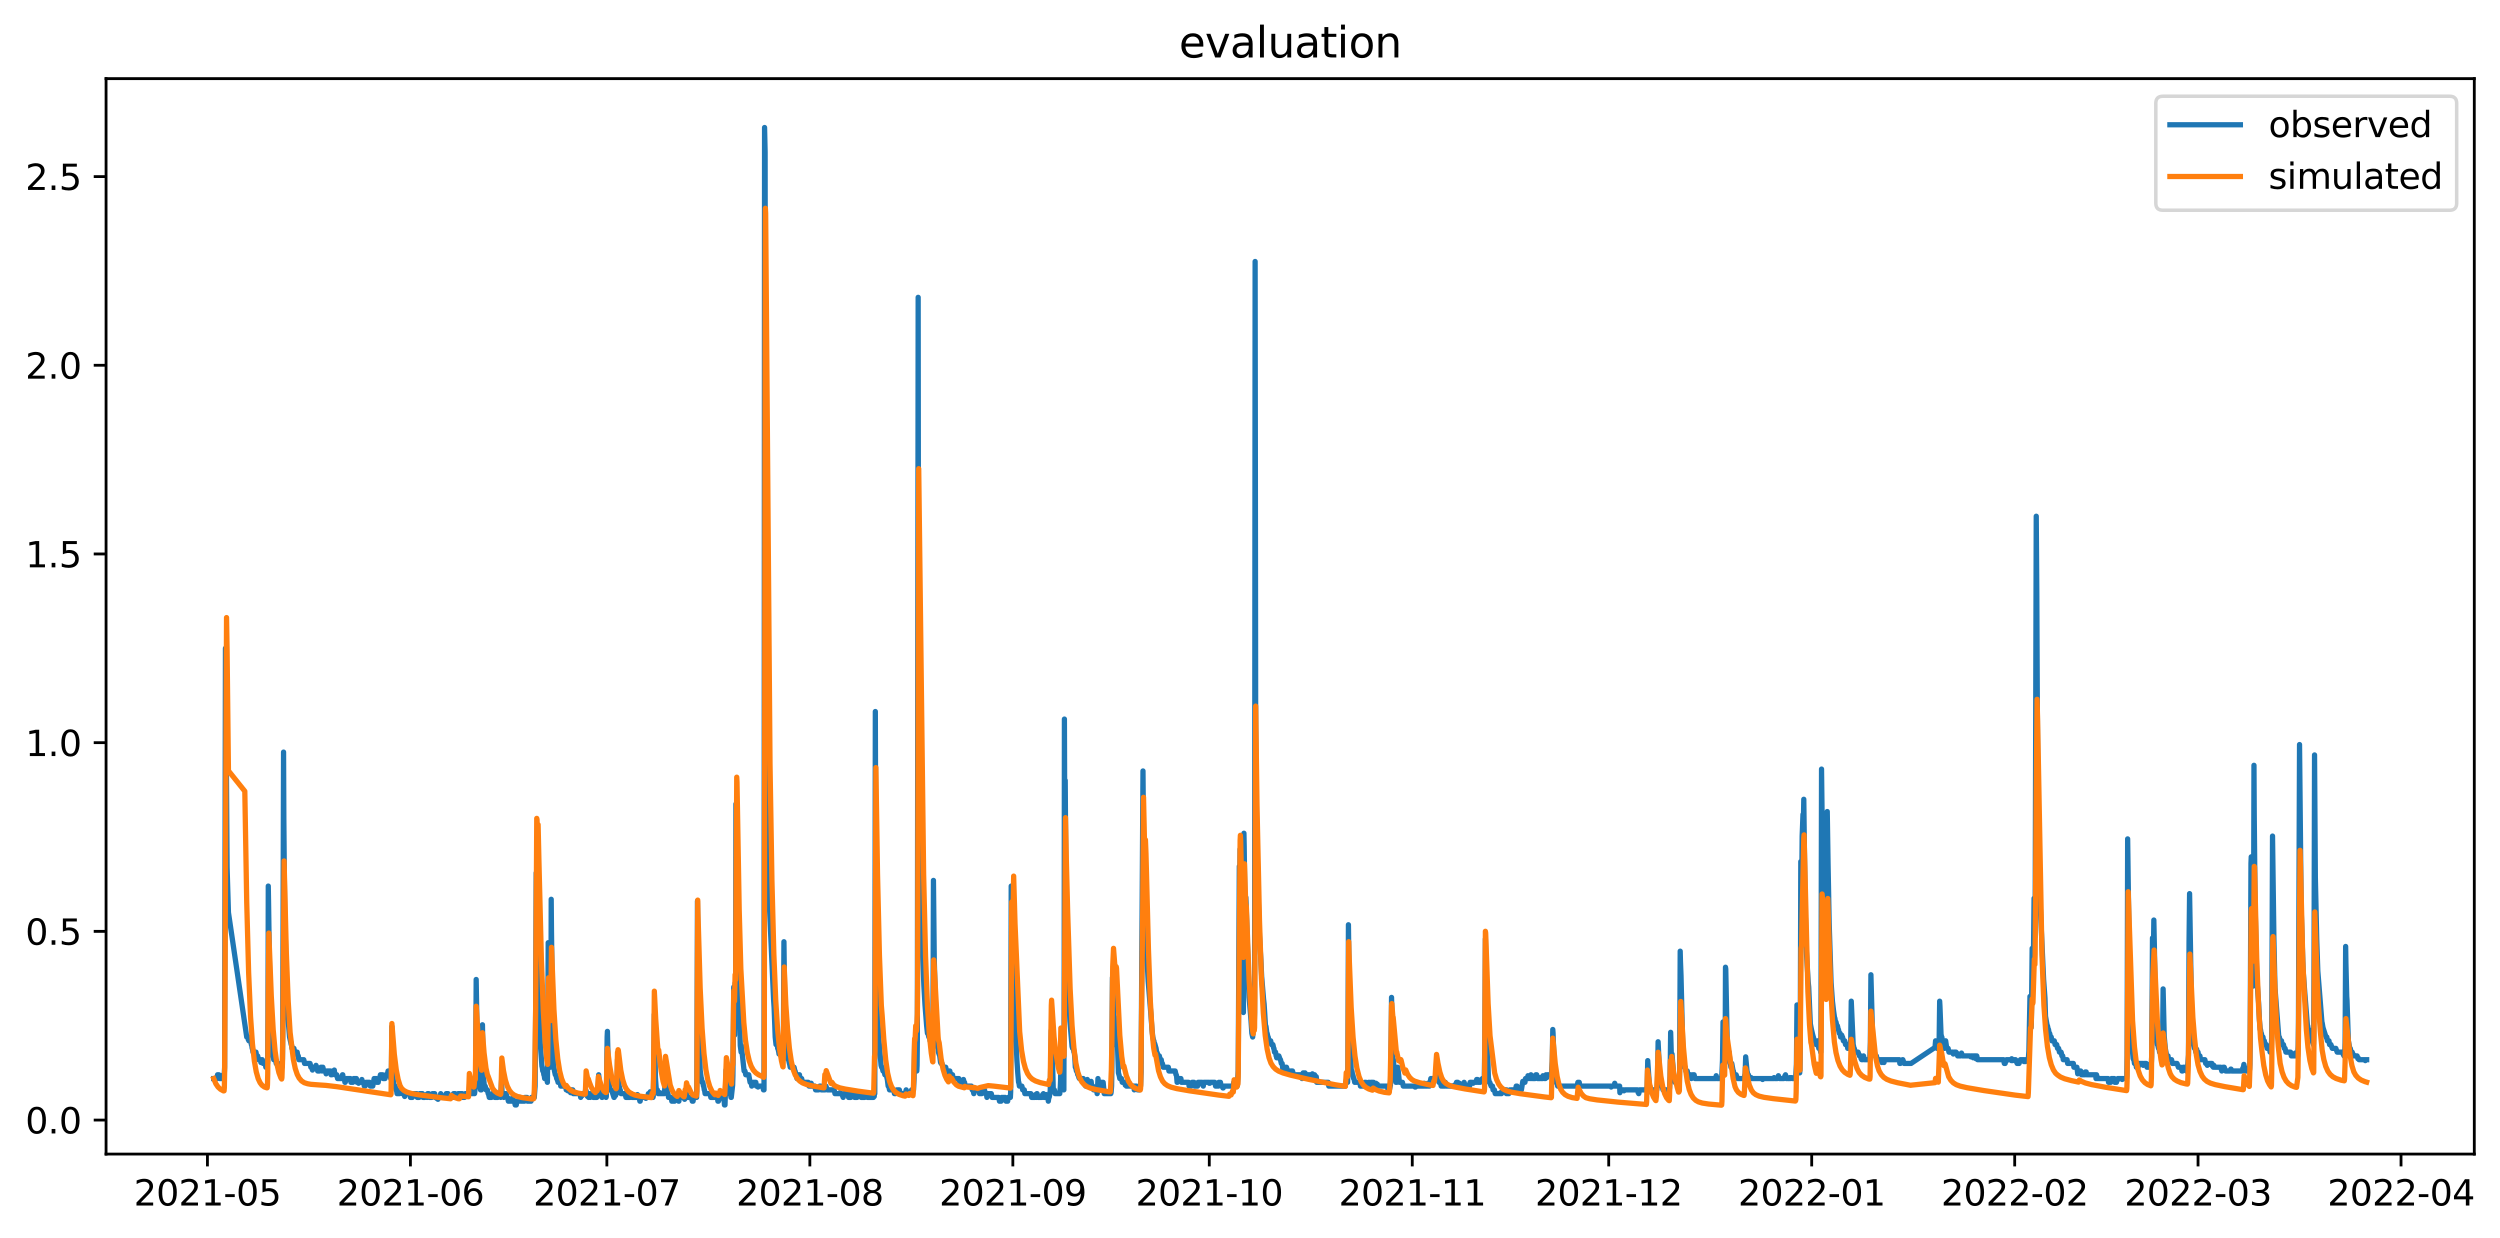 <?xml version="1.0" encoding="utf-8" standalone="no"?>
<!DOCTYPE svg PUBLIC "-//W3C//DTD SVG 1.1//EN"
  "http://www.w3.org/Graphics/SVG/1.1/DTD/svg11.dtd">
<svg xmlns:xlink="http://www.w3.org/1999/xlink" width="709.567pt" height="351.436pt" viewBox="0 0 709.567 351.436" xmlns="http://www.w3.org/2000/svg" version="1.1">
 <defs>
  <style type="text/css">*{stroke-linejoin: round; stroke-linecap: butt}</style>
 </defs>
 <g id="figure_1">
  <g id="patch_1">
   <path d="M 0 351.436 
L 709.567 351.436 
L 709.567 0 
L 0 0 
z
" style="fill: #ffffff"/>
  </g>
  <g id="axes_1">
   <g id="patch_2">
    <path d="M 30.103 327.558 
L 702.272 327.558 
L 702.272 22.318 
L 30.103 22.318 
z
" style="fill: #ffffff"/>
   </g>
   <g id="matplotlib.axis_1">
    <g id="xtick_1">
     <g id="line2d_1">
      <defs>
       <path id="m5794de45e4" d="M 0 0 
L 0 3.5 
" style="stroke: #000000; stroke-width: 0.8"/>
      </defs>
      <g>
       <use xlink:href="#m5794de45e4" x="58.875" y="327.558" style="stroke: #000000; stroke-width: 0.8"/>
      </g>
     </g>
     <g id="text_1">
      <!-- 2021-05 -->
      <g transform="translate(37.984 342.157) scale(0.1 -0.1)">
       <defs>
        <path id="DejaVuSans-32" d="M 1228 531 
L 3431 531 
L 3431 0 
L 469 0 
L 469 531 
Q 828 903 1448 1529 
Q 2069 2156 2228 2338 
Q 2531 2678 2651 2914 
Q 2772 3150 2772 3378 
Q 2772 3750 2511 3984 
Q 2250 4219 1831 4219 
Q 1534 4219 1204 4116 
Q 875 4013 500 3803 
L 500 4441 
Q 881 4594 1212 4672 
Q 1544 4750 1819 4750 
Q 2544 4750 2975 4387 
Q 3406 4025 3406 3419 
Q 3406 3131 3298 2873 
Q 3191 2616 2906 2266 
Q 2828 2175 2409 1742 
Q 1991 1309 1228 531 
z
" transform="scale(0.016)"/>
        <path id="DejaVuSans-30" d="M 2034 4250 
Q 1547 4250 1301 3770 
Q 1056 3291 1056 2328 
Q 1056 1369 1301 889 
Q 1547 409 2034 409 
Q 2525 409 2770 889 
Q 3016 1369 3016 2328 
Q 3016 3291 2770 3770 
Q 2525 4250 2034 4250 
z
M 2034 4750 
Q 2819 4750 3233 4129 
Q 3647 3509 3647 2328 
Q 3647 1150 3233 529 
Q 2819 -91 2034 -91 
Q 1250 -91 836 529 
Q 422 1150 422 2328 
Q 422 3509 836 4129 
Q 1250 4750 2034 4750 
z
" transform="scale(0.016)"/>
        <path id="DejaVuSans-31" d="M 794 531 
L 1825 531 
L 1825 4091 
L 703 3866 
L 703 4441 
L 1819 4666 
L 2450 4666 
L 2450 531 
L 3481 531 
L 3481 0 
L 794 0 
L 794 531 
z
" transform="scale(0.016)"/>
        <path id="DejaVuSans-2d" d="M 313 2009 
L 1997 2009 
L 1997 1497 
L 313 1497 
L 313 2009 
z
" transform="scale(0.016)"/>
        <path id="DejaVuSans-35" d="M 691 4666 
L 3169 4666 
L 3169 4134 
L 1269 4134 
L 1269 2991 
Q 1406 3038 1543 3061 
Q 1681 3084 1819 3084 
Q 2600 3084 3056 2656 
Q 3513 2228 3513 1497 
Q 3513 744 3044 326 
Q 2575 -91 1722 -91 
Q 1428 -91 1123 -41 
Q 819 9 494 109 
L 494 744 
Q 775 591 1075 516 
Q 1375 441 1709 441 
Q 2250 441 2565 725 
Q 2881 1009 2881 1497 
Q 2881 1984 2565 2268 
Q 2250 2553 1709 2553 
Q 1456 2553 1204 2497 
Q 953 2441 691 2322 
L 691 4666 
z
" transform="scale(0.016)"/>
       </defs>
       <use xlink:href="#DejaVuSans-32"/>
       <use xlink:href="#DejaVuSans-30" x="63.623"/>
       <use xlink:href="#DejaVuSans-32" x="127.246"/>
       <use xlink:href="#DejaVuSans-31" x="190.869"/>
       <use xlink:href="#DejaVuSans-2d" x="254.492"/>
       <use xlink:href="#DejaVuSans-30" x="290.576"/>
       <use xlink:href="#DejaVuSans-35" x="354.199"/>
      </g>
     </g>
    </g>
    <g id="xtick_2">
     <g id="line2d_2">
      <g>
       <use xlink:href="#m5794de45e4" x="116.489" y="327.558" style="stroke: #000000; stroke-width: 0.8"/>
      </g>
     </g>
     <g id="text_2">
      <!-- 2021-06 -->
      <g transform="translate(95.598 342.157) scale(0.1 -0.1)">
       <defs>
        <path id="DejaVuSans-36" d="M 2113 2584 
Q 1688 2584 1439 2293 
Q 1191 2003 1191 1497 
Q 1191 994 1439 701 
Q 1688 409 2113 409 
Q 2538 409 2786 701 
Q 3034 994 3034 1497 
Q 3034 2003 2786 2293 
Q 2538 2584 2113 2584 
z
M 3366 4563 
L 3366 3988 
Q 3128 4100 2886 4159 
Q 2644 4219 2406 4219 
Q 1781 4219 1451 3797 
Q 1122 3375 1075 2522 
Q 1259 2794 1537 2939 
Q 1816 3084 2150 3084 
Q 2853 3084 3261 2657 
Q 3669 2231 3669 1497 
Q 3669 778 3244 343 
Q 2819 -91 2113 -91 
Q 1303 -91 875 529 
Q 447 1150 447 2328 
Q 447 3434 972 4092 
Q 1497 4750 2381 4750 
Q 2619 4750 2861 4703 
Q 3103 4656 3366 4563 
z
" transform="scale(0.016)"/>
       </defs>
       <use xlink:href="#DejaVuSans-32"/>
       <use xlink:href="#DejaVuSans-30" x="63.623"/>
       <use xlink:href="#DejaVuSans-32" x="127.246"/>
       <use xlink:href="#DejaVuSans-31" x="190.869"/>
       <use xlink:href="#DejaVuSans-2d" x="254.492"/>
       <use xlink:href="#DejaVuSans-30" x="290.576"/>
       <use xlink:href="#DejaVuSans-36" x="354.199"/>
      </g>
     </g>
    </g>
    <g id="xtick_3">
     <g id="line2d_3">
      <g>
       <use xlink:href="#m5794de45e4" x="172.244" y="327.558" style="stroke: #000000; stroke-width: 0.8"/>
      </g>
     </g>
     <g id="text_3">
      <!-- 2021-07 -->
      <g transform="translate(151.353 342.157) scale(0.1 -0.1)">
       <defs>
        <path id="DejaVuSans-37" d="M 525 4666 
L 3525 4666 
L 3525 4397 
L 1831 0 
L 1172 0 
L 2766 4134 
L 525 4134 
L 525 4666 
z
" transform="scale(0.016)"/>
       </defs>
       <use xlink:href="#DejaVuSans-32"/>
       <use xlink:href="#DejaVuSans-30" x="63.623"/>
       <use xlink:href="#DejaVuSans-32" x="127.246"/>
       <use xlink:href="#DejaVuSans-31" x="190.869"/>
       <use xlink:href="#DejaVuSans-2d" x="254.492"/>
       <use xlink:href="#DejaVuSans-30" x="290.576"/>
       <use xlink:href="#DejaVuSans-37" x="354.199"/>
      </g>
     </g>
    </g>
    <g id="xtick_4">
     <g id="line2d_4">
      <g>
       <use xlink:href="#m5794de45e4" x="229.858" y="327.558" style="stroke: #000000; stroke-width: 0.8"/>
      </g>
     </g>
     <g id="text_4">
      <!-- 2021-08 -->
      <g transform="translate(208.967 342.157) scale(0.1 -0.1)">
       <defs>
        <path id="DejaVuSans-38" d="M 2034 2216 
Q 1584 2216 1326 1975 
Q 1069 1734 1069 1313 
Q 1069 891 1326 650 
Q 1584 409 2034 409 
Q 2484 409 2743 651 
Q 3003 894 3003 1313 
Q 3003 1734 2745 1975 
Q 2488 2216 2034 2216 
z
M 1403 2484 
Q 997 2584 770 2862 
Q 544 3141 544 3541 
Q 544 4100 942 4425 
Q 1341 4750 2034 4750 
Q 2731 4750 3128 4425 
Q 3525 4100 3525 3541 
Q 3525 3141 3298 2862 
Q 3072 2584 2669 2484 
Q 3125 2378 3379 2068 
Q 3634 1759 3634 1313 
Q 3634 634 3220 271 
Q 2806 -91 2034 -91 
Q 1263 -91 848 271 
Q 434 634 434 1313 
Q 434 1759 690 2068 
Q 947 2378 1403 2484 
z
M 1172 3481 
Q 1172 3119 1398 2916 
Q 1625 2713 2034 2713 
Q 2441 2713 2670 2916 
Q 2900 3119 2900 3481 
Q 2900 3844 2670 4047 
Q 2441 4250 2034 4250 
Q 1625 4250 1398 4047 
Q 1172 3844 1172 3481 
z
" transform="scale(0.016)"/>
       </defs>
       <use xlink:href="#DejaVuSans-32"/>
       <use xlink:href="#DejaVuSans-30" x="63.623"/>
       <use xlink:href="#DejaVuSans-32" x="127.246"/>
       <use xlink:href="#DejaVuSans-31" x="190.869"/>
       <use xlink:href="#DejaVuSans-2d" x="254.492"/>
       <use xlink:href="#DejaVuSans-30" x="290.576"/>
       <use xlink:href="#DejaVuSans-38" x="354.199"/>
      </g>
     </g>
    </g>
    <g id="xtick_5">
     <g id="line2d_5">
      <g>
       <use xlink:href="#m5794de45e4" x="287.472" y="327.558" style="stroke: #000000; stroke-width: 0.8"/>
      </g>
     </g>
     <g id="text_5">
      <!-- 2021-09 -->
      <g transform="translate(266.58 342.157) scale(0.1 -0.1)">
       <defs>
        <path id="DejaVuSans-39" d="M 703 97 
L 703 672 
Q 941 559 1184 500 
Q 1428 441 1663 441 
Q 2288 441 2617 861 
Q 2947 1281 2994 2138 
Q 2813 1869 2534 1725 
Q 2256 1581 1919 1581 
Q 1219 1581 811 2004 
Q 403 2428 403 3163 
Q 403 3881 828 4315 
Q 1253 4750 1959 4750 
Q 2769 4750 3195 4129 
Q 3622 3509 3622 2328 
Q 3622 1225 3098 567 
Q 2575 -91 1691 -91 
Q 1453 -91 1209 -44 
Q 966 3 703 97 
z
M 1959 2075 
Q 2384 2075 2632 2365 
Q 2881 2656 2881 3163 
Q 2881 3666 2632 3958 
Q 2384 4250 1959 4250 
Q 1534 4250 1286 3958 
Q 1038 3666 1038 3163 
Q 1038 2656 1286 2365 
Q 1534 2075 1959 2075 
z
" transform="scale(0.016)"/>
       </defs>
       <use xlink:href="#DejaVuSans-32"/>
       <use xlink:href="#DejaVuSans-30" x="63.623"/>
       <use xlink:href="#DejaVuSans-32" x="127.246"/>
       <use xlink:href="#DejaVuSans-31" x="190.869"/>
       <use xlink:href="#DejaVuSans-2d" x="254.492"/>
       <use xlink:href="#DejaVuSans-30" x="290.576"/>
       <use xlink:href="#DejaVuSans-39" x="354.199"/>
      </g>
     </g>
    </g>
    <g id="xtick_6">
     <g id="line2d_6">
      <g>
       <use xlink:href="#m5794de45e4" x="343.227" y="327.558" style="stroke: #000000; stroke-width: 0.8"/>
      </g>
     </g>
     <g id="text_6">
      <!-- 2021-10 -->
      <g transform="translate(322.336 342.157) scale(0.1 -0.1)">
       <use xlink:href="#DejaVuSans-32"/>
       <use xlink:href="#DejaVuSans-30" x="63.623"/>
       <use xlink:href="#DejaVuSans-32" x="127.246"/>
       <use xlink:href="#DejaVuSans-31" x="190.869"/>
       <use xlink:href="#DejaVuSans-2d" x="254.492"/>
       <use xlink:href="#DejaVuSans-31" x="290.576"/>
       <use xlink:href="#DejaVuSans-30" x="354.199"/>
      </g>
     </g>
    </g>
    <g id="xtick_7">
     <g id="line2d_7">
      <g>
       <use xlink:href="#m5794de45e4" x="400.841" y="327.558" style="stroke: #000000; stroke-width: 0.8"/>
      </g>
     </g>
     <g id="text_7">
      <!-- 2021-11 -->
      <g transform="translate(379.95 342.157) scale(0.1 -0.1)">
       <use xlink:href="#DejaVuSans-32"/>
       <use xlink:href="#DejaVuSans-30" x="63.623"/>
       <use xlink:href="#DejaVuSans-32" x="127.246"/>
       <use xlink:href="#DejaVuSans-31" x="190.869"/>
       <use xlink:href="#DejaVuSans-2d" x="254.492"/>
       <use xlink:href="#DejaVuSans-31" x="290.576"/>
       <use xlink:href="#DejaVuSans-31" x="354.199"/>
      </g>
     </g>
    </g>
    <g id="xtick_8">
     <g id="line2d_8">
      <g>
       <use xlink:href="#m5794de45e4" x="456.596" y="327.558" style="stroke: #000000; stroke-width: 0.8"/>
      </g>
     </g>
     <g id="text_8">
      <!-- 2021-12 -->
      <g transform="translate(435.705 342.157) scale(0.1 -0.1)">
       <use xlink:href="#DejaVuSans-32"/>
       <use xlink:href="#DejaVuSans-30" x="63.623"/>
       <use xlink:href="#DejaVuSans-32" x="127.246"/>
       <use xlink:href="#DejaVuSans-31" x="190.869"/>
       <use xlink:href="#DejaVuSans-2d" x="254.492"/>
       <use xlink:href="#DejaVuSans-31" x="290.576"/>
       <use xlink:href="#DejaVuSans-32" x="354.199"/>
      </g>
     </g>
    </g>
    <g id="xtick_9">
     <g id="line2d_9">
      <g>
       <use xlink:href="#m5794de45e4" x="514.21" y="327.558" style="stroke: #000000; stroke-width: 0.8"/>
      </g>
     </g>
     <g id="text_9">
      <!-- 2022-01 -->
      <g transform="translate(493.319 342.157) scale(0.1 -0.1)">
       <use xlink:href="#DejaVuSans-32"/>
       <use xlink:href="#DejaVuSans-30" x="63.623"/>
       <use xlink:href="#DejaVuSans-32" x="127.246"/>
       <use xlink:href="#DejaVuSans-32" x="190.869"/>
       <use xlink:href="#DejaVuSans-2d" x="254.492"/>
       <use xlink:href="#DejaVuSans-30" x="290.576"/>
       <use xlink:href="#DejaVuSans-31" x="354.199"/>
      </g>
     </g>
    </g>
    <g id="xtick_10">
     <g id="line2d_10">
      <g>
       <use xlink:href="#m5794de45e4" x="571.824" y="327.558" style="stroke: #000000; stroke-width: 0.8"/>
      </g>
     </g>
     <g id="text_10">
      <!-- 2022-02 -->
      <g transform="translate(550.932 342.157) scale(0.1 -0.1)">
       <use xlink:href="#DejaVuSans-32"/>
       <use xlink:href="#DejaVuSans-30" x="63.623"/>
       <use xlink:href="#DejaVuSans-32" x="127.246"/>
       <use xlink:href="#DejaVuSans-32" x="190.869"/>
       <use xlink:href="#DejaVuSans-2d" x="254.492"/>
       <use xlink:href="#DejaVuSans-30" x="290.576"/>
       <use xlink:href="#DejaVuSans-32" x="354.199"/>
      </g>
     </g>
    </g>
    <g id="xtick_11">
     <g id="line2d_11">
      <g>
       <use xlink:href="#m5794de45e4" x="623.862" y="327.558" style="stroke: #000000; stroke-width: 0.8"/>
      </g>
     </g>
     <g id="text_11">
      <!-- 2022-03 -->
      <g transform="translate(602.971 342.157) scale(0.1 -0.1)">
       <defs>
        <path id="DejaVuSans-33" d="M 2597 2516 
Q 3050 2419 3304 2112 
Q 3559 1806 3559 1356 
Q 3559 666 3084 287 
Q 2609 -91 1734 -91 
Q 1441 -91 1130 -33 
Q 819 25 488 141 
L 488 750 
Q 750 597 1062 519 
Q 1375 441 1716 441 
Q 2309 441 2620 675 
Q 2931 909 2931 1356 
Q 2931 1769 2642 2001 
Q 2353 2234 1838 2234 
L 1294 2234 
L 1294 2753 
L 1863 2753 
Q 2328 2753 2575 2939 
Q 2822 3125 2822 3475 
Q 2822 3834 2567 4026 
Q 2313 4219 1838 4219 
Q 1578 4219 1281 4162 
Q 984 4106 628 3988 
L 628 4550 
Q 988 4650 1302 4700 
Q 1616 4750 1894 4750 
Q 2613 4750 3031 4423 
Q 3450 4097 3450 3541 
Q 3450 3153 3228 2886 
Q 3006 2619 2597 2516 
z
" transform="scale(0.016)"/>
       </defs>
       <use xlink:href="#DejaVuSans-32"/>
       <use xlink:href="#DejaVuSans-30" x="63.623"/>
       <use xlink:href="#DejaVuSans-32" x="127.246"/>
       <use xlink:href="#DejaVuSans-32" x="190.869"/>
       <use xlink:href="#DejaVuSans-2d" x="254.492"/>
       <use xlink:href="#DejaVuSans-30" x="290.576"/>
       <use xlink:href="#DejaVuSans-33" x="354.199"/>
      </g>
     </g>
    </g>
    <g id="xtick_12">
     <g id="line2d_12">
      <g>
       <use xlink:href="#m5794de45e4" x="681.476" y="327.558" style="stroke: #000000; stroke-width: 0.8"/>
      </g>
     </g>
     <g id="text_12">
      <!-- 2022-04 -->
      <g transform="translate(660.585 342.157) scale(0.1 -0.1)">
       <defs>
        <path id="DejaVuSans-34" d="M 2419 4116 
L 825 1625 
L 2419 1625 
L 2419 4116 
z
M 2253 4666 
L 3047 4666 
L 3047 1625 
L 3713 1625 
L 3713 1100 
L 3047 1100 
L 3047 0 
L 2419 0 
L 2419 1100 
L 313 1100 
L 313 1709 
L 2253 4666 
z
" transform="scale(0.016)"/>
       </defs>
       <use xlink:href="#DejaVuSans-32"/>
       <use xlink:href="#DejaVuSans-30" x="63.623"/>
       <use xlink:href="#DejaVuSans-32" x="127.246"/>
       <use xlink:href="#DejaVuSans-32" x="190.869"/>
       <use xlink:href="#DejaVuSans-2d" x="254.492"/>
       <use xlink:href="#DejaVuSans-30" x="290.576"/>
       <use xlink:href="#DejaVuSans-34" x="354.199"/>
      </g>
     </g>
    </g>
   </g>
   <g id="matplotlib.axis_2">
    <g id="ytick_1">
     <g id="line2d_13">
      <defs>
       <path id="mf5d9f2d061" d="M 0 0 
L -3.5 0 
" style="stroke: #000000; stroke-width: 0.8"/>
      </defs>
      <g>
       <use xlink:href="#mf5d9f2d061" x="30.103" y="317.904" style="stroke: #000000; stroke-width: 0.8"/>
      </g>
     </g>
     <g id="text_13">
      <!-- 0.0 -->
      <g transform="translate(7.2 321.703) scale(0.1 -0.1)">
       <defs>
        <path id="DejaVuSans-2e" d="M 684 794 
L 1344 794 
L 1344 0 
L 684 0 
L 684 794 
z
" transform="scale(0.016)"/>
       </defs>
       <use xlink:href="#DejaVuSans-30"/>
       <use xlink:href="#DejaVuSans-2e" x="63.623"/>
       <use xlink:href="#DejaVuSans-30" x="95.41"/>
      </g>
     </g>
    </g>
    <g id="ytick_2">
     <g id="line2d_14">
      <g>
       <use xlink:href="#mf5d9f2d061" x="30.103" y="264.347" style="stroke: #000000; stroke-width: 0.8"/>
      </g>
     </g>
     <g id="text_14">
      <!-- 0.5 -->
      <g transform="translate(7.2 268.146) scale(0.1 -0.1)">
       <use xlink:href="#DejaVuSans-30"/>
       <use xlink:href="#DejaVuSans-2e" x="63.623"/>
       <use xlink:href="#DejaVuSans-35" x="95.41"/>
      </g>
     </g>
    </g>
    <g id="ytick_3">
     <g id="line2d_15">
      <g>
       <use xlink:href="#mf5d9f2d061" x="30.103" y="210.789" style="stroke: #000000; stroke-width: 0.8"/>
      </g>
     </g>
     <g id="text_15">
      <!-- 1.0 -->
      <g transform="translate(7.2 214.589) scale(0.1 -0.1)">
       <use xlink:href="#DejaVuSans-31"/>
       <use xlink:href="#DejaVuSans-2e" x="63.623"/>
       <use xlink:href="#DejaVuSans-30" x="95.41"/>
      </g>
     </g>
    </g>
    <g id="ytick_4">
     <g id="line2d_16">
      <g>
       <use xlink:href="#mf5d9f2d061" x="30.103" y="157.232" style="stroke: #000000; stroke-width: 0.8"/>
      </g>
     </g>
     <g id="text_16">
      <!-- 1.5 -->
      <g transform="translate(7.2 161.031) scale(0.1 -0.1)">
       <use xlink:href="#DejaVuSans-31"/>
       <use xlink:href="#DejaVuSans-2e" x="63.623"/>
       <use xlink:href="#DejaVuSans-35" x="95.41"/>
      </g>
     </g>
    </g>
    <g id="ytick_5">
     <g id="line2d_17">
      <g>
       <use xlink:href="#mf5d9f2d061" x="30.103" y="103.675" style="stroke: #000000; stroke-width: 0.8"/>
      </g>
     </g>
     <g id="text_17">
      <!-- 2.0 -->
      <g transform="translate(7.2 107.474) scale(0.1 -0.1)">
       <use xlink:href="#DejaVuSans-32"/>
       <use xlink:href="#DejaVuSans-2e" x="63.623"/>
       <use xlink:href="#DejaVuSans-30" x="95.41"/>
      </g>
     </g>
    </g>
    <g id="ytick_6">
     <g id="line2d_18">
      <g>
       <use xlink:href="#mf5d9f2d061" x="30.103" y="50.118" style="stroke: #000000; stroke-width: 0.8"/>
      </g>
     </g>
     <g id="text_18">
      <!-- 2.5 -->
      <g transform="translate(7.2 53.917) scale(0.1 -0.1)">
       <use xlink:href="#DejaVuSans-32"/>
       <use xlink:href="#DejaVuSans-2e" x="63.623"/>
       <use xlink:href="#DejaVuSans-35" x="95.41"/>
      </g>
     </g>
    </g>
   </g>
   <g id="line2d_19">
    <path d="M 60.656 306.121 
L 61.586 306.121 
L 61.74 305.05 
L 62.128 305.05 
L 62.282 306.121 
L 63.289 306.121 
L 63.367 305.05 
L 63.444 305.586 
L 63.676 304.515 
L 63.754 302.908 
L 63.986 184.011 
L 64.064 189.367 
L 64.451 246.137 
L 64.838 258.991 
L 70.026 294.339 
L 70.413 294.339 
L 70.491 295.142 
L 70.568 294.339 
L 70.646 295.41 
L 70.723 294.607 
L 70.878 295.41 
L 71.188 295.41 
L 71.343 296.481 
L 71.42 296.481 
L 71.575 297.552 
L 71.652 297.552 
L 71.807 298.623 
L 72.659 298.623 
L 72.814 299.695 
L 73.124 299.695 
L 73.201 299.962 
L 73.356 300.766 
L 73.976 300.766 
L 74.053 301.569 
L 74.208 300.766 
L 74.363 301.569 
L 74.44 300.766 
L 74.673 301.837 
L 75.292 301.837 
L 75.447 302.908 
L 75.757 302.908 
L 75.834 302.64 
L 75.989 301.301 
L 76.066 288.448 
L 76.144 251.493 
L 76.221 256.045 
L 76.531 277.736 
L 76.918 295.946 
L 77.383 299.695 
L 77.538 299.695 
L 77.693 300.766 
L 77.925 300.766 
L 78.002 300.498 
L 78.157 300.766 
L 78.235 300.766 
L 78.39 301.837 
L 78.932 301.837 
L 79.086 302.908 
L 80.016 302.908 
L 80.093 302.64 
L 80.171 300.498 
L 80.248 293 
L 80.48 213.467 
L 80.558 232.212 
L 80.79 258.455 
L 81.487 286.037 
L 82.184 294.339 
L 82.416 295.41 
L 82.494 295.678 
L 82.649 296.481 
L 82.726 296.481 
L 82.881 297.552 
L 82.958 297.552 
L 83.113 298.088 
L 83.268 297.552 
L 83.423 297.552 
L 83.655 298.623 
L 84.352 298.623 
L 84.507 299.695 
L 84.662 299.695 
L 84.817 300.766 
L 86.211 300.766 
L 86.288 301.033 
L 86.443 301.837 
L 87.992 301.837 
L 88.069 302.105 
L 88.224 302.908 
L 88.456 302.908 
L 88.689 303.711 
L 88.844 302.908 
L 89.618 302.908 
L 89.695 302.372 
L 89.85 302.908 
L 90.005 302.908 
L 90.16 303.979 
L 90.702 303.979 
L 91.089 302.908 
L 91.322 302.908 
L 91.399 303.979 
L 91.631 302.908 
L 91.709 303.176 
L 91.864 303.979 
L 92.406 303.979 
L 92.561 304.782 
L 92.716 303.979 
L 93.8 303.979 
L 93.955 305.05 
L 94.187 305.05 
L 94.264 304.782 
L 94.419 303.979 
L 94.806 303.979 
L 94.884 303.711 
L 95.039 305.05 
L 95.581 305.05 
L 95.658 305.318 
L 95.813 306.121 
L 96.82 306.121 
L 96.897 305.854 
L 96.975 306.121 
L 97.052 305.854 
L 97.207 305.05 
L 97.284 305.05 
L 97.439 306.121 
L 97.672 306.121 
L 97.749 306.389 
L 97.904 307.193 
L 97.981 307.193 
L 98.369 306.121 
L 99.453 306.121 
L 99.608 307.193 
L 100.15 307.193 
L 100.227 306.925 
L 100.382 306.121 
L 101.156 306.121 
L 101.311 307.193 
L 101.698 307.193 
L 101.776 307.46 
L 101.931 307.193 
L 102.628 307.193 
L 102.705 306.389 
L 102.782 306.657 
L 102.937 307.193 
L 103.17 307.193 
L 103.247 307.46 
L 103.402 308.264 
L 103.634 308.264 
L 103.712 307.996 
L 103.867 307.193 
L 104.873 307.193 
L 104.951 307.46 
L 105.106 308.264 
L 105.803 308.264 
L 106.19 306.121 
L 106.654 306.121 
L 106.732 306.657 
L 106.809 306.121 
L 106.964 307.193 
L 107.351 307.193 
L 107.506 306.121 
L 107.738 306.121 
L 107.971 305.05 
L 108.59 305.05 
L 108.745 306.121 
L 109.287 306.121 
L 109.365 305.854 
L 109.52 305.05 
L 109.907 305.05 
L 109.984 304.782 
L 110.139 303.979 
L 110.294 303.979 
L 110.371 304.247 
L 110.526 305.05 
L 110.681 305.05 
L 110.913 306.121 
L 110.991 304.515 
L 111.068 305.854 
L 111.223 291.393 
L 111.301 295.41 
L 111.533 305.586 
L 111.688 307.193 
L 111.765 307.46 
L 111.92 308.264 
L 112.152 308.264 
L 112.23 308.531 
L 112.385 309.335 
L 112.54 309.335 
L 112.695 310.406 
L 113.391 310.406 
L 113.469 310.138 
L 113.624 309.335 
L 114.011 309.335 
L 114.166 310.406 
L 114.63 310.406 
L 114.863 311.209 
L 115.018 310.406 
L 116.334 310.406 
L 116.489 311.477 
L 117.031 311.477 
L 117.263 310.406 
L 118.27 310.406 
L 118.425 311.477 
L 118.967 311.477 
L 119.122 310.406 
L 119.896 310.406 
L 120.051 311.477 
L 120.593 311.477 
L 120.748 310.942 
L 120.825 311.209 
L 121.058 310.674 
L 121.213 311.477 
L 121.368 310.406 
L 121.677 310.406 
L 121.832 311.477 
L 122.529 311.477 
L 122.761 310.406 
L 122.839 310.674 
L 122.916 310.674 
L 123.071 310.406 
L 123.381 310.406 
L 123.536 311.477 
L 123.846 311.477 
L 123.923 311.745 
L 124.078 311.477 
L 124.233 311.477 
L 124.31 312.013 
L 124.465 311.477 
L 124.93 311.477 
L 125.085 310.406 
L 125.472 311.477 
L 126.401 311.477 
L 126.478 311.209 
L 126.633 310.406 
L 127.175 310.406 
L 127.408 311.477 
L 128.337 311.477 
L 128.414 310.942 
L 128.492 311.477 
L 128.569 311.209 
L 128.724 310.406 
L 129.189 310.406 
L 129.344 311.477 
L 129.653 311.477 
L 129.731 310.674 
L 129.808 310.942 
L 130.041 310.406 
L 131.202 310.406 
L 131.357 311.477 
L 131.512 311.477 
L 131.589 310.942 
L 131.822 311.477 
L 132.054 310.406 
L 133.138 310.406 
L 133.293 307.728 
L 133.448 309.335 
L 133.68 309.335 
L 133.913 310.406 
L 134.3 310.406 
L 134.609 309.603 
L 134.687 310.406 
L 134.764 309.87 
L 134.997 305.854 
L 135.152 278.004 
L 135.616 306.121 
L 135.771 307.193 
L 136.003 308.264 
L 136.158 308.264 
L 136.236 308.531 
L 136.391 309.335 
L 136.623 309.335 
L 136.7 309.067 
L 136.778 306.925 
L 136.933 290.858 
L 137.01 295.678 
L 137.242 305.854 
L 137.475 308.264 
L 137.707 308.264 
L 137.784 308.531 
L 137.939 309.335 
L 138.326 309.335 
L 138.559 310.406 
L 138.636 310.406 
L 138.869 311.477 
L 139.488 311.477 
L 139.72 310.406 
L 140.262 310.406 
L 140.417 311.477 
L 141.269 311.477 
L 141.501 310.406 
L 141.966 310.406 
L 142.121 311.477 
L 142.353 306.657 
L 142.508 310.406 
L 142.74 310.406 
L 142.973 311.477 
L 143.205 310.406 
L 143.282 310.942 
L 143.36 310.406 
L 143.437 310.674 
L 143.592 310.406 
L 143.67 310.406 
L 143.825 311.477 
L 144.057 311.477 
L 144.289 312.548 
L 145.296 312.548 
L 145.373 312.013 
L 145.451 312.28 
L 145.528 311.477 
L 145.606 311.745 
L 145.761 312.548 
L 145.993 312.548 
L 146.225 313.619 
L 146.535 313.619 
L 146.69 312.548 
L 147.387 312.548 
L 147.542 311.477 
L 147.619 311.477 
L 147.851 312.548 
L 148.858 312.548 
L 149.013 311.477 
L 149.555 311.477 
L 149.71 312.548 
L 150.717 312.548 
L 150.871 311.477 
L 151.181 311.477 
L 151.259 311.745 
L 151.413 311.477 
L 151.646 311.477 
L 151.878 308.264 
L 152.033 285.77 
L 152.188 247.744 
L 152.343 257.652 
L 152.498 267.292 
L 152.575 266.489 
L 152.73 261.401 
L 153.349 296.213 
L 153.504 298.356 
L 153.814 302.64 
L 153.891 302.908 
L 154.046 303.979 
L 154.201 303.979 
L 154.356 305.05 
L 154.434 305.05 
L 154.588 306.121 
L 154.743 305.05 
L 154.821 305.318 
L 154.898 305.05 
L 155.053 306.121 
L 155.13 306.121 
L 155.208 306.389 
L 155.363 307.193 
L 155.44 301.301 
L 155.595 267.56 
L 155.982 297.82 
L 156.215 302.908 
L 156.292 301.033 
L 156.369 291.393 
L 156.447 255.242 
L 156.524 264.079 
L 156.912 296.749 
L 157.221 302.908 
L 157.376 303.979 
L 157.609 305.05 
L 157.763 305.05 
L 157.841 305.318 
L 157.996 306.121 
L 158.073 306.121 
L 158.228 306.657 
L 158.305 306.121 
L 158.383 307.193 
L 158.538 306.121 
L 158.693 306.121 
L 158.848 307.193 
L 159.002 307.193 
L 159.157 308.264 
L 160.551 308.264 
L 160.706 309.335 
L 161.093 309.335 
L 161.171 309.603 
L 161.326 309.335 
L 161.868 309.335 
L 161.945 310.138 
L 162.1 309.335 
L 162.565 309.335 
L 162.719 310.406 
L 164.655 310.406 
L 164.81 311.477 
L 165.043 310.406 
L 165.12 310.406 
L 165.275 310.942 
L 165.507 310.406 
L 166.049 310.406 
L 166.204 309.335 
L 166.282 310.406 
L 166.359 309.603 
L 166.514 310.406 
L 166.746 311.209 
L 166.901 310.406 
L 167.056 311.477 
L 167.133 311.477 
L 167.288 310.406 
L 167.521 311.477 
L 167.598 311.209 
L 167.753 310.406 
L 168.217 310.406 
L 168.372 311.477 
L 169.379 311.477 
L 169.457 311.209 
L 169.611 310.406 
L 169.689 310.138 
L 169.766 309.335 
L 169.921 305.05 
L 170.386 310.406 
L 170.696 310.406 
L 170.85 311.477 
L 170.928 311.477 
L 171.315 310.406 
L 171.78 310.406 
L 171.857 310.674 
L 172.012 311.477 
L 172.089 311.209 
L 172.167 306.657 
L 172.322 294.339 
L 172.399 292.732 
L 172.631 302.372 
L 173.019 309.335 
L 173.561 309.335 
L 174.258 311.477 
L 174.335 311.477 
L 174.49 310.942 
L 174.645 310.406 
L 174.722 310.942 
L 174.877 310.406 
L 174.955 310.406 
L 175.187 307.996 
L 175.264 300.766 
L 175.342 301.837 
L 175.729 308.264 
L 175.806 308.531 
L 175.961 309.335 
L 176.039 309.335 
L 176.271 310.406 
L 177.433 310.406 
L 177.665 311.477 
L 178.826 311.477 
L 178.904 311.209 
L 179.059 310.406 
L 179.136 310.406 
L 179.369 311.477 
L 180.685 311.477 
L 180.917 310.674 
L 181.072 311.477 
L 181.382 311.477 
L 181.459 311.745 
L 181.614 312.548 
L 181.692 312.548 
L 181.847 311.477 
L 183.24 311.477 
L 183.318 311.745 
L 183.473 311.477 
L 183.783 311.477 
L 183.86 311.209 
L 184.015 310.406 
L 184.479 310.406 
L 184.557 309.87 
L 184.789 310.406 
L 184.944 310.406 
L 185.022 310.674 
L 185.176 311.477 
L 185.331 311.477 
L 185.409 311.209 
L 185.564 303.979 
L 185.718 287.912 
L 186.028 305.854 
L 186.261 309.067 
L 186.415 309.335 
L 186.57 309.335 
L 186.803 310.406 
L 186.957 310.406 
L 187.035 310.138 
L 187.19 310.406 
L 187.267 310.406 
L 187.345 310.138 
L 187.5 310.406 
L 188.506 310.406 
L 188.584 310.138 
L 188.739 308.264 
L 188.893 301.301 
L 189.048 304.515 
L 189.435 310.406 
L 189.59 310.406 
L 189.745 311.477 
L 190.52 311.477 
L 190.674 312.548 
L 191.449 312.548 
L 191.604 311.477 
L 192.456 311.477 
L 192.61 312.548 
L 192.688 312.548 
L 192.843 310.406 
L 192.92 310.674 
L 193.075 311.477 
L 194.159 311.477 
L 194.314 312.013 
L 194.546 310.406 
L 194.701 310.406 
L 194.779 310.138 
L 194.934 310.942 
L 195.088 311.477 
L 196.25 311.477 
L 196.482 312.548 
L 196.715 312.548 
L 196.87 311.477 
L 197.721 311.477 
L 197.799 306.925 
L 197.954 255.778 
L 198.186 278.807 
L 198.496 292.197 
L 198.728 303.711 
L 199.038 306.121 
L 199.115 306.121 
L 199.27 307.193 
L 199.502 307.193 
L 199.657 308.264 
L 199.735 308.264 
L 199.89 309.335 
L 199.967 309.335 
L 200.122 310.406 
L 201.516 310.406 
L 201.593 310.674 
L 201.748 311.477 
L 202.755 311.477 
L 202.987 310.406 
L 203.219 310.406 
L 203.374 311.477 
L 203.607 311.477 
L 203.761 312.548 
L 203.916 312.548 
L 204.304 311.477 
L 204.458 311.477 
L 204.613 310.406 
L 204.768 310.406 
L 204.846 311.209 
L 205 310.406 
L 205.233 310.406 
L 205.388 311.477 
L 205.465 311.477 
L 205.62 313.619 
L 205.697 312.548 
L 205.775 313.619 
L 206.085 303.711 
L 206.162 304.515 
L 206.549 309.335 
L 206.859 309.335 
L 207.014 310.406 
L 207.324 310.406 
L 207.479 311.477 
L 207.556 311.477 
L 207.943 307.996 
L 208.021 305.318 
L 208.253 280.146 
L 208.33 285.502 
L 208.485 293.803 
L 208.64 279.075 
L 208.795 284.431 
L 208.872 228.196 
L 208.95 239.71 
L 209.027 227.928 
L 209.26 258.188 
L 210.111 296.749 
L 210.344 298.623 
L 210.421 296.749 
L 210.499 297.552 
L 211.196 303.979 
L 211.428 303.979 
L 211.505 304.247 
L 211.66 305.05 
L 212.512 305.05 
L 212.899 307.193 
L 213.209 307.193 
L 213.364 308.264 
L 213.751 307.193 
L 214.525 307.193 
L 214.68 308.264 
L 215.067 308.264 
L 215.145 308.531 
L 215.3 308.264 
L 216.461 308.264 
L 216.694 309.335 
L 216.848 309.335 
L 217.003 36.193 
L 217.158 43.155 
L 217.313 185.082 
L 217.623 224.982 
L 218.165 252.296 
L 219.559 283.627 
L 219.714 286.037 
L 220.023 294.339 
L 220.256 296.481 
L 220.333 295.678 
L 220.411 293.268 
L 220.72 297.552 
L 220.798 297.552 
L 221.03 298.623 
L 221.108 299.159 
L 221.262 298.623 
L 221.34 298.891 
L 221.495 298.623 
L 221.65 298.623 
L 221.805 299.695 
L 221.959 299.695 
L 222.114 300.766 
L 222.192 300.766 
L 222.269 300.498 
L 222.347 295.678 
L 222.501 267.292 
L 222.889 297.284 
L 223.121 299.695 
L 223.586 299.695 
L 223.74 300.766 
L 223.818 300.766 
L 224.05 301.837 
L 224.128 302.105 
L 224.283 302.908 
L 225.367 302.908 
L 225.444 303.176 
L 225.599 303.979 
L 225.676 303.979 
L 225.909 305.05 
L 225.986 305.05 
L 226.218 306.121 
L 226.296 306.121 
L 226.528 305.05 
L 226.606 305.05 
L 226.683 305.586 
L 226.838 305.05 
L 226.915 305.05 
L 227.07 306.121 
L 227.535 306.121 
L 227.767 307.193 
L 229.393 307.193 
L 229.626 308.264 
L 230.168 308.264 
L 230.245 307.46 
L 230.4 308.264 
L 231.252 308.264 
L 231.484 309.335 
L 232.336 309.335 
L 232.414 308.531 
L 232.491 309.067 
L 232.646 308.264 
L 232.956 308.264 
L 233.11 309.335 
L 234.195 309.335 
L 234.349 308.264 
L 234.427 308.264 
L 234.582 308.799 
L 234.659 308.799 
L 234.814 309.335 
L 236.75 309.335 
L 236.827 309.603 
L 236.982 310.406 
L 238.299 310.406 
L 238.376 310.138 
L 238.531 310.406 
L 238.918 310.406 
L 239.305 311.477 
L 239.538 310.406 
L 240.699 310.406 
L 240.854 311.477 
L 241.474 311.477 
L 241.629 310.406 
L 242.403 310.406 
L 242.558 311.477 
L 243.255 311.477 
L 243.487 310.406 
L 244.262 310.406 
L 244.416 311.477 
L 245.423 311.477 
L 245.501 311.209 
L 245.655 310.406 
L 245.965 310.406 
L 246.197 311.477 
L 247.901 311.477 
L 247.979 310.406 
L 248.133 311.209 
L 248.211 309.603 
L 248.288 310.406 
L 248.443 201.952 
L 248.598 257.116 
L 249.14 288.983 
L 249.45 294.874 
L 250.069 302.372 
L 250.224 302.908 
L 250.379 302.908 
L 250.611 303.979 
L 250.921 303.979 
L 251.153 305.05 
L 251.541 305.05 
L 251.618 305.318 
L 251.773 306.121 
L 251.85 306.389 
L 252.083 308.264 
L 252.238 308.264 
L 252.47 309.335 
L 253.709 309.335 
L 253.864 310.406 
L 254.174 310.406 
L 254.328 309.87 
L 254.406 309.87 
L 254.483 310.138 
L 254.561 309.335 
L 254.638 309.603 
L 254.793 309.335 
L 255.258 309.335 
L 255.335 309.603 
L 255.49 310.406 
L 256.961 310.406 
L 257.194 309.335 
L 257.426 310.406 
L 258.355 310.406 
L 258.742 309.335 
L 259.284 309.335 
L 259.439 306.121 
L 259.594 295.41 
L 259.827 301.837 
L 259.981 298.891 
L 260.214 303.979 
L 260.291 302.372 
L 260.369 295.142 
L 260.601 84.394 
L 260.678 166.337 
L 260.833 228.463 
L 261.066 238.907 
L 261.917 272.38 
L 262.227 279.878 
L 262.537 285.234 
L 263.001 291.125 
L 263.234 293.268 
L 263.389 293.268 
L 263.621 294.339 
L 263.853 294.339 
L 264.008 295.41 
L 264.163 295.41 
L 264.24 296.481 
L 264.318 295.41 
L 264.705 297.552 
L 264.783 296.213 
L 264.937 249.886 
L 265.17 272.38 
L 265.634 289.519 
L 266.331 298.623 
L 266.719 299.695 
L 266.951 301.569 
L 267.106 301.837 
L 267.338 301.837 
L 267.493 302.372 
L 267.57 302.372 
L 267.803 302.908 
L 268.422 302.908 
L 268.654 303.979 
L 268.964 303.979 
L 269.197 304.782 
L 269.351 303.979 
L 269.584 303.979 
L 269.661 304.782 
L 269.739 304.515 
L 269.971 305.05 
L 270.358 305.05 
L 270.513 306.121 
L 272.139 306.121 
L 272.371 307.193 
L 273.301 307.193 
L 273.456 306.389 
L 273.61 307.193 
L 273.765 307.193 
L 273.92 308.264 
L 275.701 308.264 
L 275.934 309.335 
L 276.166 309.335 
L 276.398 310.406 
L 276.631 309.335 
L 277.87 309.335 
L 278.024 310.406 
L 278.644 310.406 
L 278.799 309.335 
L 279.418 309.335 
L 279.496 309.603 
L 279.651 310.406 
L 279.96 310.406 
L 280.115 311.477 
L 280.348 310.406 
L 281.354 310.406 
L 281.587 311.477 
L 283.445 311.477 
L 283.523 311.745 
L 283.677 312.548 
L 284.142 312.548 
L 284.297 311.477 
L 285.304 311.477 
L 285.536 312.548 
L 286.001 312.548 
L 286.155 311.477 
L 286.775 311.477 
L 286.852 309.87 
L 287.007 251.493 
L 287.085 260.33 
L 287.317 280.682 
L 287.472 283.092 
L 287.627 263.811 
L 287.936 288.715 
L 288.246 294.071 
L 288.401 295.678 
L 288.633 301.033 
L 288.866 304.515 
L 289.098 307.193 
L 289.175 307.193 
L 289.33 308.264 
L 290.027 308.264 
L 290.105 308.531 
L 290.26 309.335 
L 290.724 309.335 
L 290.879 310.406 
L 292.583 310.406 
L 292.66 310.674 
L 292.815 311.477 
L 293.744 311.477 
L 293.899 310.674 
L 294.054 311.477 
L 294.132 311.477 
L 294.286 310.406 
L 294.364 310.406 
L 294.596 311.477 
L 295.603 311.477 
L 295.68 311.209 
L 295.758 311.477 
L 295.913 310.674 
L 295.99 311.209 
L 296.145 310.406 
L 296.3 311.477 
L 296.764 311.477 
L 296.919 310.674 
L 297.074 311.477 
L 297.384 311.477 
L 297.461 311.745 
L 297.539 312.548 
L 297.694 311.477 
L 297.771 311.477 
L 297.849 311.209 
L 298.081 309.603 
L 298.391 292.464 
L 298.468 292.732 
L 298.545 294.071 
L 298.933 308.799 
L 299.088 309.335 
L 299.242 309.335 
L 299.32 309.603 
L 299.475 310.406 
L 300.791 310.406 
L 300.946 308.531 
L 301.023 306.657 
L 301.178 297.017 
L 301.488 307.46 
L 301.72 309.067 
L 301.875 309.335 
L 301.953 309.335 
L 302.03 287.376 
L 302.108 204.095 
L 302.185 227.66 
L 302.34 221.501 
L 302.572 257.652 
L 302.882 268.899 
L 303.656 289.786 
L 304.276 297.017 
L 304.431 297.552 
L 304.663 297.552 
L 304.818 298.623 
L 304.895 298.623 
L 305.05 299.962 
L 305.205 302.908 
L 305.283 302.908 
L 305.36 303.176 
L 305.515 303.979 
L 305.67 303.979 
L 305.902 305.05 
L 306.057 305.05 
L 306.212 305.854 
L 306.367 306.121 
L 307.451 306.121 
L 307.683 307.193 
L 307.761 307.193 
L 308.148 308.264 
L 308.38 308.264 
L 308.458 307.728 
L 308.535 308.264 
L 308.612 306.389 
L 308.845 308.264 
L 309 308.264 
L 309.154 307.193 
L 309.232 307.46 
L 309.387 308.264 
L 309.542 308.264 
L 309.697 306.925 
L 309.851 308.264 
L 310.161 308.264 
L 310.239 308.531 
L 310.393 309.335 
L 310.626 309.335 
L 310.703 309.067 
L 310.858 309.335 
L 311.245 309.335 
L 311.4 310.406 
L 311.478 309.603 
L 311.632 306.121 
L 311.787 307.193 
L 312.097 307.193 
L 312.175 308.264 
L 312.329 307.193 
L 313.104 307.193 
L 313.414 310.406 
L 315.272 310.406 
L 315.35 310.138 
L 315.504 308.264 
L 315.582 303.176 
L 315.737 277.468 
L 315.814 278.539 
L 316.434 296.481 
L 316.666 293 
L 316.743 293.268 
L 316.898 288.983 
L 317.44 304.515 
L 317.595 305.05 
L 317.673 305.318 
L 317.828 306.121 
L 318.292 306.121 
L 318.524 307.193 
L 319.299 307.193 
L 319.376 307.996 
L 319.454 307.193 
L 319.531 307.46 
L 319.686 308.264 
L 320.228 308.264 
L 320.306 307.996 
L 320.383 307.193 
L 320.615 308.264 
L 321.622 308.264 
L 321.699 308.531 
L 321.854 308.264 
L 321.932 309.335 
L 322.087 308.264 
L 322.551 308.264 
L 322.861 309.335 
L 322.938 309.067 
L 323.093 309.335 
L 323.326 309.335 
L 323.558 308.264 
L 323.635 308.531 
L 323.713 308.264 
L 323.868 304.247 
L 324.41 218.823 
L 324.719 256.581 
L 324.874 261.133 
L 325.029 245.334 
L 325.571 272.38 
L 325.881 278.539 
L 326.655 287.912 
L 326.965 292.197 
L 327.198 294.339 
L 327.43 295.41 
L 327.507 295.41 
L 327.662 296.481 
L 327.74 296.213 
L 328.127 297.552 
L 328.282 298.623 
L 328.359 298.623 
L 328.746 299.695 
L 329.056 299.695 
L 329.288 300.766 
L 329.598 300.766 
L 329.753 301.837 
L 329.908 301.837 
L 329.985 302.105 
L 330.14 302.908 
L 331.611 302.908 
L 331.766 303.979 
L 333.547 303.979 
L 333.78 305.05 
L 333.857 305.05 
L 333.935 305.318 
L 334.089 307.193 
L 334.167 307.193 
L 334.554 306.121 
L 334.709 306.121 
L 334.786 306.657 
L 335.019 306.121 
L 335.174 306.121 
L 335.328 307.193 
L 337.342 307.193 
L 337.497 308.264 
L 338.116 308.264 
L 338.194 307.996 
L 338.349 307.193 
L 338.891 307.193 
L 339.046 308.264 
L 339.897 308.264 
L 340.052 307.193 
L 341.214 307.193 
L 341.369 307.996 
L 341.446 307.996 
L 341.524 308.264 
L 341.678 307.193 
L 343.15 307.193 
L 343.227 307.46 
L 343.305 307.193 
L 343.382 307.46 
L 343.537 307.193 
L 344.776 307.193 
L 344.853 307.46 
L 345.008 308.264 
L 345.55 308.264 
L 345.628 307.996 
L 345.783 308.264 
L 345.937 307.193 
L 346.092 307.46 
L 346.17 307.193 
L 346.247 307.46 
L 346.402 307.193 
L 346.557 308.264 
L 346.944 308.264 
L 347.099 308.799 
L 347.176 308.799 
L 347.331 308.264 
L 349.964 308.264 
L 350.042 307.996 
L 350.197 307.193 
L 350.661 307.193 
L 350.816 308.264 
L 351.126 308.264 
L 351.203 307.996 
L 351.436 303.979 
L 351.745 245.869 
L 351.823 247.208 
L 351.9 250.69 
L 351.978 241.049 
L 352.365 270.238 
L 352.752 285.77 
L 352.907 287.376 
L 352.984 276.129 
L 353.062 236.497 
L 353.139 240.246 
L 353.372 260.33 
L 353.526 264.882 
L 353.604 254.706 
L 353.681 256.581 
L 354.533 283.092 
L 355.075 289.786 
L 355.307 293.268 
L 355.54 294.339 
L 355.617 293.268 
L 355.85 286.037 
L 356.004 290.322 
L 356.082 287.376 
L 356.237 74.218 
L 356.392 206.505 
L 356.624 231.945 
L 357.011 251.761 
L 357.476 265.686 
L 357.863 272.38 
L 358.095 277.2 
L 358.637 283.627 
L 358.792 284.966 
L 359.179 291.125 
L 359.257 291.125 
L 359.334 291.393 
L 359.567 293.268 
L 359.644 293.268 
L 359.876 294.339 
L 359.954 294.339 
L 360.186 295.678 
L 360.341 295.41 
L 360.651 295.41 
L 360.883 296.481 
L 361.27 296.481 
L 361.348 296.749 
L 361.502 297.552 
L 361.58 297.552 
L 361.735 298.623 
L 362.045 298.623 
L 362.199 299.695 
L 362.277 299.695 
L 362.354 300.23 
L 362.509 299.695 
L 362.974 299.695 
L 363.361 300.766 
L 363.438 300.766 
L 363.671 301.837 
L 363.903 301.837 
L 364.135 303.711 
L 364.213 303.711 
L 364.368 302.908 
L 364.987 302.908 
L 365.065 303.444 
L 365.142 302.908 
L 365.22 303.176 
L 365.374 303.979 
L 366.149 303.979 
L 366.226 304.782 
L 366.304 304.515 
L 366.459 303.979 
L 366.846 303.979 
L 366.923 304.247 
L 367.078 305.05 
L 369.169 305.05 
L 369.324 305.854 
L 369.401 305.318 
L 369.556 306.121 
L 369.633 305.854 
L 369.866 304.515 
L 370.021 305.05 
L 370.098 304.515 
L 370.33 305.05 
L 370.408 304.515 
L 370.64 305.05 
L 372.421 305.05 
L 372.499 304.782 
L 372.654 305.05 
L 372.731 305.05 
L 372.808 305.586 
L 372.886 305.05 
L 372.963 305.586 
L 373.118 305.05 
L 373.35 306.121 
L 373.505 306.121 
L 373.583 305.586 
L 373.738 307.193 
L 376.99 307.193 
L 377.145 308.264 
L 381.791 308.264 
L 381.946 307.193 
L 382.024 307.193 
L 382.178 306.389 
L 382.333 307.193 
L 382.488 307.193 
L 382.566 303.176 
L 382.72 262.472 
L 382.953 281.217 
L 383.495 303.444 
L 383.65 303.979 
L 383.727 303.979 
L 383.882 305.05 
L 383.959 305.05 
L 384.037 305.318 
L 384.192 306.121 
L 384.269 306.121 
L 384.347 306.389 
L 384.502 307.193 
L 385.973 307.193 
L 386.128 308.264 
L 386.592 308.264 
L 386.67 307.996 
L 386.747 308.264 
L 386.825 307.46 
L 386.98 308.264 
L 387.212 308.264 
L 387.367 307.193 
L 387.444 307.728 
L 387.599 307.193 
L 387.677 307.193 
L 387.754 307.46 
L 387.909 308.264 
L 388.064 308.264 
L 388.219 307.996 
L 388.296 308.264 
L 388.451 307.193 
L 388.528 307.728 
L 388.761 307.193 
L 388.993 308.264 
L 389.148 307.193 
L 389.612 307.193 
L 389.69 307.46 
L 389.845 307.193 
L 390.077 308.264 
L 390.387 308.264 
L 390.542 307.46 
L 390.697 308.264 
L 390.851 308.264 
L 390.929 307.728 
L 391.084 308.264 
L 393.794 308.264 
L 393.949 309.335 
L 394.026 309.335 
L 394.104 308.531 
L 394.181 308.799 
L 394.336 309.335 
L 394.414 309.067 
L 394.568 308.264 
L 394.646 307.996 
L 394.801 300.766 
L 394.956 283.092 
L 395.111 289.519 
L 395.343 301.569 
L 395.42 302.64 
L 395.498 300.766 
L 395.807 305.318 
L 395.962 306.121 
L 396.04 306.121 
L 396.195 307.193 
L 396.427 307.193 
L 396.504 306.657 
L 396.659 302.908 
L 396.737 302.908 
L 397.201 307.193 
L 398.053 307.193 
L 398.286 308.264 
L 401.538 308.264 
L 401.615 308.531 
L 401.693 308.264 
L 401.77 308.531 
L 401.925 308.264 
L 404.171 308.264 
L 404.248 307.46 
L 404.326 307.728 
L 404.403 308.264 
L 404.481 307.996 
L 404.635 308.264 
L 405.1 308.264 
L 405.255 307.46 
L 405.41 308.264 
L 405.72 308.264 
L 406.107 306.121 
L 407.423 306.121 
L 407.655 305.05 
L 407.81 301.033 
L 407.888 301.301 
L 408.198 306.121 
L 408.275 306.121 
L 408.43 307.193 
L 408.817 307.193 
L 409.049 308.264 
L 409.204 307.46 
L 409.359 308.264 
L 410.056 308.264 
L 410.211 307.193 
L 410.366 308.264 
L 412.689 308.264 
L 412.766 307.996 
L 412.921 308.264 
L 413.231 308.264 
L 413.386 307.193 
L 413.773 307.193 
L 413.928 308.264 
L 414.16 308.264 
L 414.238 307.46 
L 414.393 308.264 
L 414.702 308.264 
L 414.857 307.728 
L 415.012 308.264 
L 415.322 308.264 
L 415.399 307.996 
L 415.554 307.193 
L 415.632 307.46 
L 415.786 308.264 
L 416.174 308.264 
L 416.251 307.996 
L 416.406 308.264 
L 417.103 308.264 
L 417.258 307.193 
L 417.722 307.193 
L 417.8 307.46 
L 417.955 307.193 
L 418.11 307.46 
L 418.264 307.193 
L 419.039 307.193 
L 419.116 306.389 
L 419.194 306.657 
L 419.271 306.657 
L 419.349 306.389 
L 419.503 307.193 
L 420.123 307.193 
L 420.278 306.657 
L 420.355 306.925 
L 420.433 306.389 
L 420.51 306.657 
L 420.742 306.121 
L 421.207 306.121 
L 421.285 305.586 
L 421.439 295.946 
L 421.594 266.489 
L 421.981 289.786 
L 422.446 305.854 
L 422.678 307.193 
L 422.833 307.193 
L 423.221 308.264 
L 423.608 308.264 
L 423.763 309.335 
L 424.15 309.335 
L 424.382 310.406 
L 425.776 310.406 
L 425.853 310.138 
L 426.008 310.406 
L 426.163 310.406 
L 426.55 309.335 
L 427.402 309.335 
L 427.48 309.603 
L 427.557 310.406 
L 427.634 309.335 
L 427.712 309.603 
L 427.867 310.406 
L 428.099 310.406 
L 428.177 310.138 
L 428.254 310.406 
L 428.564 309.335 
L 428.641 309.603 
L 428.796 309.335 
L 430.112 309.335 
L 430.345 308.264 
L 430.577 308.264 
L 430.732 309.335 
L 431.816 309.335 
L 432.203 306.925 
L 432.281 307.193 
L 432.358 306.925 
L 432.513 307.193 
L 432.823 307.193 
L 432.978 306.121 
L 433.52 306.121 
L 433.675 305.318 
L 433.829 306.121 
L 433.907 306.121 
L 434.139 305.318 
L 434.372 306.121 
L 434.449 305.854 
L 434.526 305.05 
L 434.604 305.318 
L 434.681 306.121 
L 434.836 305.318 
L 434.991 306.121 
L 435.688 306.121 
L 435.92 305.05 
L 436.153 305.05 
L 436.23 305.318 
L 436.385 306.121 
L 437.082 306.121 
L 437.159 305.854 
L 437.314 306.121 
L 437.856 306.121 
L 437.934 305.318 
L 438.089 305.854 
L 438.243 305.854 
L 438.398 306.121 
L 438.553 305.318 
L 438.631 306.121 
L 438.786 305.05 
L 438.863 305.854 
L 438.94 305.586 
L 439.018 305.854 
L 439.173 305.05 
L 440.334 305.05 
L 440.567 301.301 
L 440.721 292.197 
L 440.799 293.268 
L 441.186 304.247 
L 441.573 307.193 
L 441.883 307.193 
L 442.115 308.264 
L 447.613 308.264 
L 447.846 307.193 
L 448.078 307.193 
L 448.156 307.46 
L 448.233 307.193 
L 448.388 308.264 
L 457.216 308.264 
L 457.293 308.531 
L 457.448 308.264 
L 458.222 308.264 
L 458.3 307.46 
L 458.377 307.728 
L 458.532 308.264 
L 459.694 308.264 
L 459.771 310.138 
L 459.849 309.87 
L 460.004 309.335 
L 460.855 309.335 
L 460.933 309.603 
L 461.088 309.335 
L 464.805 309.335 
L 464.96 310.138 
L 465.037 310.138 
L 465.114 310.406 
L 465.192 310.138 
L 465.347 309.335 
L 467.36 309.335 
L 467.515 308.264 
L 467.67 301.033 
L 468.134 307.996 
L 468.599 309.335 
L 470.225 309.335 
L 470.38 308.264 
L 470.458 306.657 
L 470.613 295.678 
L 470.767 298.891 
L 471 304.247 
L 471.387 307.193 
L 471.464 307.193 
L 471.619 308.264 
L 471.774 308.264 
L 472.006 309.335 
L 473.787 309.335 
L 473.865 308.799 
L 474.02 305.586 
L 474.175 293 
L 474.407 300.766 
L 474.562 299.159 
L 475.104 306.121 
L 475.181 306.121 
L 475.259 306.389 
L 475.414 307.193 
L 476.188 307.193 
L 476.42 308.264 
L 476.498 307.46 
L 476.575 307.728 
L 476.653 307.46 
L 476.73 302.64 
L 476.885 269.97 
L 476.962 272.916 
L 477.117 276.933 
L 477.659 299.427 
L 477.892 301.837 
L 477.969 301.837 
L 478.124 302.908 
L 478.279 302.908 
L 478.511 303.979 
L 478.898 303.979 
L 479.053 305.05 
L 479.905 305.05 
L 480.06 306.121 
L 480.447 305.05 
L 480.834 305.05 
L 481.067 306.121 
L 486.952 306.121 
L 487.107 305.318 
L 487.262 306.121 
L 488.656 306.121 
L 488.888 301.033 
L 489.043 290.054 
L 489.352 300.766 
L 489.507 301.837 
L 489.585 299.695 
L 489.662 294.339 
L 489.74 274.523 
L 489.817 275.058 
L 490.282 298.623 
L 490.746 298.623 
L 491.056 301.837 
L 491.134 301.837 
L 491.288 302.908 
L 491.366 302.64 
L 491.521 301.837 
L 491.908 303.979 
L 491.985 303.979 
L 492.14 305.05 
L 492.76 305.05 
L 493.147 306.121 
L 495.083 306.121 
L 495.238 305.05 
L 495.315 304.782 
L 495.47 299.962 
L 495.548 300.766 
L 495.857 303.979 
L 496.09 305.05 
L 496.244 305.05 
L 496.632 306.121 
L 496.941 306.121 
L 497.019 305.854 
L 497.174 306.121 
L 500.194 306.121 
L 500.271 306.389 
L 500.426 306.121 
L 503.446 306.121 
L 503.524 305.854 
L 503.678 306.121 
L 504.453 306.121 
L 504.763 305.318 
L 504.917 305.854 
L 505.072 306.121 
L 506.311 306.121 
L 506.621 305.318 
L 506.699 305.318 
L 506.776 305.05 
L 507.008 306.121 
L 507.241 306.121 
L 507.318 305.854 
L 507.473 306.121 
L 507.938 306.121 
L 508.015 305.854 
L 508.17 306.121 
L 508.325 305.854 
L 508.557 305.854 
L 508.712 306.121 
L 509.254 306.121 
L 509.331 305.854 
L 509.486 306.121 
L 509.641 306.121 
L 509.874 302.105 
L 510.028 285.234 
L 510.106 285.77 
L 510.493 302.64 
L 510.803 304.515 
L 510.88 303.444 
L 510.958 297.552 
L 511.113 244.531 
L 511.267 257.384 
L 511.345 256.045 
L 511.5 237.3 
L 511.732 231.141 
L 511.809 235.694 
L 511.964 226.857 
L 512.352 257.92 
L 512.661 269.435 
L 513.203 278.539 
L 513.358 280.146 
L 513.823 290.59 
L 514.133 292.197 
L 514.52 293.803 
L 514.675 294.339 
L 514.752 294.607 
L 514.907 295.41 
L 515.062 295.41 
L 515.449 296.481 
L 515.526 295.946 
L 515.604 296.481 
L 515.836 295.41 
L 516.223 297.552 
L 516.301 297.552 
L 516.378 297.017 
L 516.533 297.552 
L 516.611 297.82 
L 516.765 298.623 
L 516.843 291.929 
L 516.998 218.287 
L 517.153 231.141 
L 517.462 254.974 
L 518.004 272.38 
L 518.237 275.594 
L 518.314 271.577 
L 518.469 231.677 
L 518.547 234.087 
L 518.624 230.338 
L 518.856 245.334 
L 519.166 261.937 
L 519.708 278.807 
L 520.095 284.163 
L 520.405 286.841 
L 520.715 288.983 
L 520.792 288.983 
L 520.947 290.054 
L 521.102 290.054 
L 521.334 291.125 
L 521.489 291.125 
L 521.567 291.393 
L 521.722 292.197 
L 521.799 292.197 
L 522.031 293.268 
L 522.264 293.268 
L 522.418 294.339 
L 522.651 294.339 
L 522.728 293.803 
L 522.883 294.339 
L 522.961 294.339 
L 523.193 295.41 
L 523.58 295.41 
L 523.812 296.481 
L 524.277 296.481 
L 524.432 297.552 
L 524.664 297.552 
L 524.742 297.284 
L 524.896 297.552 
L 525.051 297.552 
L 525.206 295.946 
L 525.284 295.142 
L 525.439 284.163 
L 525.981 296.481 
L 526.058 296.749 
L 526.213 297.552 
L 526.29 297.552 
L 526.368 297.82 
L 526.523 298.623 
L 527.374 298.623 
L 527.762 299.695 
L 528.149 299.695 
L 528.226 300.498 
L 528.304 300.23 
L 528.381 300.766 
L 528.459 300.498 
L 528.613 300.766 
L 528.691 300.766 
L 528.768 300.23 
L 528.846 300.498 
L 528.923 299.695 
L 529.156 300.766 
L 530.704 300.766 
L 530.859 295.946 
L 531.014 276.665 
L 531.556 296.481 
L 531.866 298.623 
L 532.021 298.623 
L 532.176 299.695 
L 532.563 299.695 
L 532.64 299.962 
L 532.795 300.766 
L 534.034 300.766 
L 534.112 301.569 
L 534.189 300.766 
L 534.266 301.033 
L 534.421 300.766 
L 534.654 300.766 
L 534.731 301.569 
L 534.886 300.766 
L 539.068 300.766 
L 539.145 301.033 
L 539.222 301.837 
L 539.3 301.569 
L 539.377 301.837 
L 539.61 301.301 
L 539.842 301.301 
L 539.997 300.766 
L 540.074 300.766 
L 540.461 301.837 
L 542.397 301.837 
L 549.212 297.284 
L 549.367 295.41 
L 549.444 295.946 
L 549.754 297.552 
L 550.219 297.552 
L 550.296 297.017 
L 550.374 295.678 
L 550.528 284.163 
L 550.606 285.502 
L 550.916 293.535 
L 551.07 294.339 
L 551.148 294.339 
L 551.303 295.41 
L 551.38 295.41 
L 551.535 296.481 
L 551.613 296.481 
L 551.767 297.552 
L 551.922 297.552 
L 552 297.284 
L 552.232 295.41 
L 552.542 297.552 
L 552.929 297.552 
L 553.161 298.623 
L 554.323 298.623 
L 554.4 299.159 
L 554.555 298.623 
L 555.175 298.623 
L 555.252 299.159 
L 555.407 298.891 
L 555.639 299.695 
L 555.717 299.159 
L 555.872 299.695 
L 556.491 299.695 
L 556.646 299.159 
L 556.723 298.891 
L 557.033 299.695 
L 559.201 299.695 
L 559.356 299.962 
L 559.511 299.695 
L 559.666 299.695 
L 559.744 299.962 
L 559.898 299.695 
L 559.976 299.695 
L 560.053 300.23 
L 560.208 299.695 
L 560.75 299.695 
L 560.828 300.498 
L 560.905 300.23 
L 561.06 299.695 
L 561.292 300.766 
L 568.649 300.766 
L 568.881 301.837 
L 568.959 301.569 
L 569.036 301.569 
L 569.114 301.837 
L 569.268 301.033 
L 569.346 301.301 
L 569.501 300.766 
L 570.817 300.766 
L 570.895 301.033 
L 570.972 300.498 
L 571.204 301.033 
L 571.359 300.766 
L 572.056 300.766 
L 572.211 301.301 
L 572.366 301.033 
L 572.521 301.837 
L 573.063 301.837 
L 573.45 300.766 
L 573.992 300.766 
L 574.147 301.033 
L 574.224 300.766 
L 574.302 301.033 
L 574.379 300.766 
L 574.457 301.301 
L 574.534 301.033 
L 574.612 301.301 
L 574.766 300.766 
L 574.921 301.301 
L 575.154 300.766 
L 575.618 300.766 
L 575.696 300.498 
L 575.851 298.356 
L 576.16 282.824 
L 576.393 290.322 
L 576.47 291.661 
L 576.548 290.59 
L 576.78 269.167 
L 576.857 272.38 
L 577.012 280.414 
L 577.09 276.397 
L 577.322 254.974 
L 577.399 256.313 
L 577.554 265.953 
L 577.632 260.598 
L 577.941 146.521 
L 578.096 168.479 
L 578.329 217.752 
L 578.638 239.443 
L 579.026 256.045 
L 580.032 278.004 
L 580.419 283.36 
L 580.574 288.448 
L 581.039 291.125 
L 581.116 291.125 
L 581.349 292.197 
L 581.426 292.197 
L 581.581 293.268 
L 581.736 293.268 
L 581.813 293.535 
L 581.968 294.339 
L 582.201 294.339 
L 582.355 295.41 
L 583.052 295.41 
L 583.13 295.678 
L 583.285 296.481 
L 583.749 296.481 
L 583.982 297.552 
L 584.291 297.552 
L 584.524 298.623 
L 584.988 298.623 
L 585.066 298.891 
L 585.221 299.695 
L 585.453 299.695 
L 585.608 300.766 
L 586.692 300.766 
L 586.847 301.837 
L 588.473 301.837 
L 588.628 302.908 
L 589.48 302.908 
L 589.557 303.444 
L 589.712 304.782 
L 589.867 303.979 
L 590.564 303.979 
L 590.641 304.247 
L 590.796 305.05 
L 591.803 305.05 
L 591.88 304.247 
L 592.035 304.782 
L 592.113 304.247 
L 592.267 305.05 
L 594.823 305.05 
L 594.9 306.121 
L 595.055 305.05 
L 595.21 306.121 
L 595.288 305.854 
L 595.365 306.121 
L 595.442 305.854 
L 595.597 306.121 
L 598.308 306.121 
L 598.462 307.193 
L 598.54 306.925 
L 598.695 307.193 
L 599.082 307.193 
L 599.159 306.925 
L 599.314 306.121 
L 600.089 306.121 
L 600.244 307.193 
L 600.553 307.193 
L 600.631 306.925 
L 600.708 307.193 
L 600.863 306.389 
L 600.94 306.657 
L 601.095 306.121 
L 602.257 306.121 
L 602.334 306.389 
L 602.489 306.121 
L 603.573 306.121 
L 603.651 305.318 
L 603.728 299.695 
L 603.883 238.104 
L 604.425 278.272 
L 604.735 288.448 
L 604.89 291.125 
L 605.122 296.749 
L 605.432 300.498 
L 605.587 300.766 
L 605.664 300.766 
L 605.819 301.837 
L 606.206 301.837 
L 606.361 302.908 
L 606.516 302.908 
L 606.593 302.64 
L 606.748 302.908 
L 606.826 302.908 
L 606.903 302.64 
L 607.058 301.837 
L 608.142 301.837 
L 608.297 302.372 
L 608.452 301.837 
L 609.149 301.837 
L 609.226 302.105 
L 609.381 302.908 
L 610.078 302.908 
L 610.156 302.64 
L 610.31 302.908 
L 610.465 301.837 
L 610.543 301.837 
L 610.62 301.569 
L 610.698 299.962 
L 610.775 291.661 
L 610.93 266.221 
L 611.162 268.899 
L 611.24 267.025 
L 611.317 261.133 
L 611.472 268.631 
L 611.782 288.448 
L 612.014 293.803 
L 612.324 296.481 
L 612.401 296.481 
L 612.634 297.552 
L 612.788 297.552 
L 612.943 298.623 
L 613.253 298.623 
L 613.408 299.695 
L 613.64 299.695 
L 613.795 296.213 
L 613.95 280.682 
L 614.26 294.071 
L 614.57 297.552 
L 614.957 299.695 
L 615.344 299.695 
L 615.499 300.766 
L 616.351 300.766 
L 616.583 301.837 
L 617.899 301.837 
L 618.287 302.908 
L 618.906 302.908 
L 619.061 303.176 
L 619.138 303.176 
L 619.293 303.979 
L 619.448 303.979 
L 619.526 303.711 
L 619.68 302.908 
L 620.145 302.908 
L 620.532 303.979 
L 620.687 302.908 
L 620.842 302.908 
L 620.919 302.64 
L 621.152 299.427 
L 621.307 267.56 
L 621.462 253.635 
L 622.081 290.59 
L 622.313 294.607 
L 622.546 296.481 
L 622.623 296.481 
L 622.855 297.552 
L 623.01 297.552 
L 623.088 297.82 
L 623.243 298.623 
L 623.397 298.088 
L 623.475 297.82 
L 623.63 298.623 
L 623.862 298.623 
L 624.017 299.695 
L 624.404 299.695 
L 624.559 300.766 
L 625.566 300.766 
L 625.721 301.033 
L 625.798 300.766 
L 626.03 301.837 
L 626.418 301.837 
L 626.495 302.372 
L 626.65 301.837 
L 626.727 301.837 
L 626.882 302.105 
L 626.96 301.837 
L 627.037 302.105 
L 627.192 301.837 
L 627.811 301.837 
L 627.966 302.64 
L 628.044 302.372 
L 628.199 302.908 
L 628.354 302.372 
L 628.508 302.908 
L 630.289 302.908 
L 630.599 303.979 
L 630.754 303.176 
L 630.832 303.176 
L 630.986 302.908 
L 631.296 302.908 
L 631.683 303.979 
L 633 303.979 
L 633.155 303.444 
L 633.232 303.444 
L 633.387 303.979 
L 636.484 303.979 
L 636.562 303.176 
L 636.639 303.711 
L 636.872 302.105 
L 637.027 302.908 
L 637.104 302.908 
L 637.259 303.979 
L 638.42 303.979 
L 638.498 303.444 
L 638.575 302.105 
L 638.653 296.481 
L 638.885 245.066 
L 638.962 243.192 
L 639.195 265.686 
L 639.505 279.878 
L 639.582 279.343 
L 639.737 217.216 
L 639.814 231.409 
L 640.047 256.313 
L 640.511 276.933 
L 640.821 281.485 
L 641.053 284.698 
L 641.286 289.519 
L 641.518 292.197 
L 641.595 292.197 
L 641.75 293.268 
L 641.828 293.268 
L 642.06 294.339 
L 642.292 294.339 
L 642.447 295.41 
L 642.68 295.41 
L 642.912 296.481 
L 643.222 296.481 
L 643.454 297.552 
L 644.151 297.552 
L 644.306 298.623 
L 644.615 298.623 
L 644.77 294.339 
L 645.003 237.3 
L 645.39 266.221 
L 645.7 280.414 
L 646.784 294.339 
L 646.939 294.339 
L 647.171 295.41 
L 647.558 295.41 
L 647.713 296.481 
L 648.1 296.481 
L 648.332 297.552 
L 648.565 297.552 
L 648.797 298.623 
L 650.114 298.623 
L 650.346 299.695 
L 651.353 299.695 
L 651.43 298.891 
L 651.585 299.695 
L 652.127 299.695 
L 652.282 297.017 
L 652.359 290.59 
L 652.669 211.325 
L 653.134 257.92 
L 653.676 275.326 
L 654.14 281.485 
L 654.915 291.125 
L 654.992 291.125 
L 655.147 292.197 
L 655.302 292.197 
L 655.457 293.268 
L 655.612 293.268 
L 655.844 294.339 
L 655.999 294.339 
L 656.076 294.607 
L 656.231 295.41 
L 656.618 296.481 
L 656.696 294.071 
L 656.773 278.272 
L 656.928 214.271 
L 657.16 249.083 
L 657.548 266.489 
L 657.857 275.594 
L 658.245 280.414 
L 659.019 290.054 
L 659.096 290.322 
L 659.329 291.661 
L 660.18 294.339 
L 660.258 294.339 
L 660.335 294.607 
L 660.413 294.339 
L 660.568 295.41 
L 661.032 295.41 
L 661.187 296.481 
L 661.574 296.481 
L 661.962 297.552 
L 662.968 297.552 
L 663.355 298.623 
L 664.827 298.623 
L 665.137 299.427 
L 665.214 299.427 
L 665.291 299.695 
L 665.524 298.356 
L 665.601 295.946 
L 665.756 268.631 
L 665.833 273.451 
L 666.066 282.824 
L 666.143 283.895 
L 666.53 295.41 
L 666.918 297.552 
L 667.072 297.552 
L 667.305 298.623 
L 667.615 298.623 
L 668.002 299.695 
L 668.079 299.427 
L 668.234 299.695 
L 669.008 299.695 
L 669.163 300.23 
L 669.241 300.498 
L 669.318 300.23 
L 669.55 300.766 
L 671.254 300.766 
L 671.332 301.033 
L 671.486 300.766 
L 671.719 300.766 
L 671.719 300.766 
" clip-path="url(#pc9dbafe9f9)" style="fill: none; stroke: #1f77b4; stroke-width: 1.5; stroke-linecap: square"/>
   </g>
   <g id="line2d_20">
    <path d="M 60.656 306.121 
L 61.276 307.614 
L 61.895 308.53 
L 62.592 309.166 
L 63.444 309.632 
L 63.599 309.605 
L 63.676 308.729 
L 63.754 304.302 
L 63.909 270.41 
L 64.296 175.289 
L 64.451 184.439 
L 64.838 218.763 
L 69.484 224.575 
L 70.026 256.131 
L 70.568 276.07 
L 71.11 288.508 
L 71.652 296.268 
L 72.194 301.162 
L 72.737 304.237 
L 73.279 306.15 
L 73.821 307.306 
L 74.363 308.018 
L 75.06 308.522 
L 75.757 308.761 
L 75.834 308.742 
L 75.912 307.946 
L 75.989 304.784 
L 76.144 281.219 
L 76.299 264.833 
L 76.996 282.651 
L 77.538 292.264 
L 78.08 298.32 
L 78.622 302.11 
L 79.164 304.452 
L 79.706 305.903 
L 79.938 306.262 
L 80.016 305.88 
L 80.171 301.676 
L 80.325 288.528 
L 80.635 244.364 
L 80.713 247.781 
L 81.255 270.07 
L 81.797 284.149 
L 82.339 293.011 
L 83.268 300.721 
L 83.81 303.292 
L 84.352 304.93 
L 84.894 305.977 
L 85.591 306.799 
L 86.366 307.304 
L 87.295 307.595 
L 88.224 307.756 
L 90.702 307.945 
L 92.483 308.065 
L 95.581 308.425 
L 110.913 310.731 
L 110.991 310.526 
L 111.223 290.501 
L 111.301 291.409 
L 111.92 299.211 
L 112.462 303.587 
L 113.004 306.383 
L 113.546 308.149 
L 114.011 308.949 
L 114.63 309.504 
L 115.482 309.963 
L 116.721 310.345 
L 118.89 310.737 
L 124.852 311.515 
L 127.872 311.861 
L 128.105 310.904 
L 128.182 310.981 
L 129.034 311.49 
L 130.041 311.843 
L 130.35 311.866 
L 130.428 311.819 
L 130.738 311.083 
L 132.983 311.289 
L 133.216 304.684 
L 133.525 306.049 
L 133.603 305.991 
L 133.835 306.721 
L 134.455 308.535 
L 134.532 308.459 
L 134.764 306.041 
L 134.919 306.342 
L 135.152 285.601 
L 135.229 286.69 
L 135.926 297.646 
L 136.468 302.492 
L 136.7 303.761 
L 136.933 293.122 
L 137.397 298.865 
L 137.939 303.177 
L 138.404 305.339 
L 138.481 305.318 
L 139.798 308.904 
L 140.417 309.679 
L 141.114 310.207 
L 142.043 310.614 
L 142.121 310.582 
L 142.198 309.555 
L 142.431 300.297 
L 142.895 303.861 
L 143.437 306.554 
L 143.979 308.28 
L 144.599 309.511 
L 145.218 310.267 
L 145.915 310.792 
L 146.845 311.203 
L 148.239 311.542 
L 150.949 311.924 
L 151.413 311.883 
L 151.491 311.829 
L 151.646 309.527 
L 151.801 303.788 
L 152.033 286.633 
L 152.343 232.281 
L 152.42 232.616 
L 152.575 237.814 
L 152.73 234.047 
L 152.962 244.386 
L 153.659 272.248 
L 154.201 286.848 
L 154.743 296.007 
L 155.208 300.916 
L 155.44 302.1 
L 155.673 277.536 
L 156.215 289.103 
L 156.292 289.672 
L 156.524 268.875 
L 156.602 270.672 
L 157.221 286.52 
L 157.763 295.081 
L 158.305 300.511 
L 158.848 303.964 
L 159.39 306.135 
L 160.009 307.692 
L 160.474 308.428 
L 160.706 308.056 
L 161.248 308.816 
L 161.945 309.433 
L 162.797 309.885 
L 164.036 310.237 
L 165.894 310.577 
L 166.127 310.515 
L 166.359 303.952 
L 166.746 305.923 
L 166.901 306.284 
L 166.978 306.218 
L 167.288 307.214 
L 167.83 308.591 
L 168.45 309.582 
L 168.992 310.093 
L 169.224 309.507 
L 169.302 309.631 
L 169.457 309.628 
L 169.534 309.435 
L 169.689 307.585 
L 169.844 305.549 
L 170.85 308.735 
L 171.47 309.761 
L 171.935 310.091 
L 172.089 310.021 
L 172.244 301.685 
L 172.399 297.545 
L 173.019 302.344 
L 173.561 305.41 
L 174.103 307.374 
L 174.722 308.769 
L 174.877 309.006 
L 174.955 308.818 
L 175.032 307.298 
L 175.264 298.597 
L 175.342 298.473 
L 175.419 297.939 
L 175.497 298.066 
L 176.194 303.759 
L 176.736 306.436 
L 177.278 308.149 
L 177.82 309.166 
L 178.439 309.873 
L 179.214 310.404 
L 180.22 310.809 
L 181.692 311.13 
L 184.867 311.541 
L 185.099 310.259 
L 185.331 310.51 
L 185.409 310.384 
L 185.486 305.489 
L 185.718 281.322 
L 186.106 289.213 
L 186.57 295.92 
L 186.803 298.746 
L 186.88 298.622 
L 186.957 298.035 
L 187.112 299.363 
L 187.654 303.983 
L 188.196 306.928 
L 188.584 308.228 
L 188.893 299.825 
L 190.21 307.934 
L 190.752 309.443 
L 191.294 310.376 
L 191.913 310.984 
L 192.223 311.191 
L 192.533 310.225 
L 192.688 309.532 
L 193.152 310.336 
L 193.772 311.028 
L 194.159 311.297 
L 194.237 311.056 
L 194.469 309.259 
L 194.624 309.573 
L 194.856 307.336 
L 195.243 308.663 
L 195.321 308.639 
L 195.398 308.499 
L 195.553 308.83 
L 196.173 310.161 
L 196.637 310.777 
L 197.334 310.999 
L 197.644 311.087 
L 197.799 309.714 
L 198.031 255.477 
L 198.109 259.46 
L 198.728 280.515 
L 199.27 291.87 
L 199.812 299.067 
L 200.354 303.637 
L 200.896 306.515 
L 201.438 308.367 
L 202.058 309.692 
L 202.677 310.506 
L 202.91 310.716 
L 203.142 310.244 
L 203.684 310.812 
L 203.839 310.924 
L 204.071 310.429 
L 204.149 310.517 
L 204.226 310.352 
L 204.381 309.511 
L 204.458 309.559 
L 204.846 310.208 
L 205.078 309.842 
L 205.62 310.621 
L 205.697 310.668 
L 205.93 306.506 
L 206.162 300.196 
L 207.479 307.245 
L 207.633 307.696 
L 207.866 302.275 
L 207.943 302.314 
L 208.021 301.866 
L 208.253 281.239 
L 208.485 284.125 
L 208.64 276.643 
L 208.718 277.138 
L 208.795 278.075 
L 209.105 220.589 
L 209.182 222.039 
L 209.802 258.119 
L 210.266 274.912 
L 211.118 290.283 
L 211.583 295.24 
L 212.125 298.828 
L 212.667 301.14 
L 213.209 302.632 
L 213.828 303.73 
L 214.525 304.509 
L 215.3 305.048 
L 216.306 305.515 
L 216.771 305.785 
L 216.848 305.301 
L 216.926 302.97 
L 217.236 59.112 
L 217.313 60.542 
L 218.552 216.933 
L 219.094 249.915 
L 219.636 270.784 
L 220.178 283.996 
L 220.72 292.377 
L 221.262 297.704 
L 221.805 301.118 
L 222.192 302.757 
L 222.269 302.812 
L 222.347 297.842 
L 222.579 274.461 
L 223.044 285.148 
L 223.508 291.777 
L 224.05 297.531 
L 224.592 301.205 
L 225.134 303.559 
L 225.676 305.025 
L 226.296 306.093 
L 226.993 306.832 
L 227.845 307.389 
L 228.929 307.815 
L 230.865 308.26 
L 233.807 308.768 
L 233.885 308.74 
L 234.117 304.979 
L 234.272 305.252 
L 234.349 304.964 
L 234.504 303.877 
L 235.821 307.425 
L 235.898 307.536 
L 236.131 307.2 
L 236.673 307.972 
L 237.292 308.356 
L 238.376 308.767 
L 239.925 309.105 
L 243.487 309.686 
L 247.901 310.284 
L 247.979 310.161 
L 248.211 299.743 
L 248.288 300.256 
L 248.366 298.459 
L 248.598 217.865 
L 249.063 248.067 
L 249.605 271.121 
L 250.147 285.381 
L 250.379 288.187 
L 250.844 294.932 
L 251.386 300.802 
L 251.928 304.537 
L 252.47 306.884 
L 253.012 308.349 
L 253.631 309.397 
L 254.251 310.051 
L 255.18 310.618 
L 256.264 310.987 
L 256.884 311.112 
L 257.116 310.498 
L 257.736 310.878 
L 257.968 310.911 
L 258.2 310.356 
L 258.742 310.794 
L 259.13 310.986 
L 259.207 310.265 
L 259.362 304.763 
L 259.594 294.777 
L 259.672 295.343 
L 259.749 294.531 
L 259.904 291.154 
L 260.059 292.678 
L 260.136 292.494 
L 260.369 287.767 
L 260.446 279.499 
L 260.601 207.775 
L 260.756 133.021 
L 262.15 248.1 
L 262.692 271.294 
L 263.234 285.461 
L 263.776 293.691 
L 264.318 298.878 
L 264.705 301.318 
L 264.783 301.393 
L 265.015 272.452 
L 265.092 273.159 
L 266.254 294.263 
L 266.331 295.145 
L 266.564 295.971 
L 267.106 300.481 
L 267.648 303.352 
L 268.19 305.202 
L 268.732 306.391 
L 269.197 307.067 
L 269.429 305.432 
L 269.506 305.535 
L 269.893 306.313 
L 270.126 306.08 
L 270.668 307.061 
L 271.442 307.916 
L 272.062 308.298 
L 273.378 308.651 
L 273.688 308.746 
L 273.843 308.332 
L 273.92 308.408 
L 274.153 308.511 
L 275.856 308.634 
L 276.398 308.756 
L 276.553 308.644 
L 277.482 308.943 
L 278.102 308.668 
L 280.502 308.125 
L 282.129 308.279 
L 285.691 308.693 
L 286.001 308.732 
L 286.775 308.851 
L 286.852 308.541 
L 286.93 300.371 
L 287.162 255.98 
L 287.472 263.258 
L 287.704 248.665 
L 288.091 262.159 
L 289.408 292.779 
L 289.95 298.119 
L 290.492 301.269 
L 291.034 303.278 
L 291.654 304.725 
L 292.273 305.632 
L 292.97 306.279 
L 293.899 306.809 
L 295.216 307.265 
L 297.539 307.794 
L 297.616 307.793 
L 297.849 306.521 
L 298.003 306.676 
L 298.081 306.523 
L 298.391 285.366 
L 298.468 283.877 
L 298.623 286.114 
L 299.165 294.271 
L 299.63 298.613 
L 299.784 299.374 
L 300.327 302.736 
L 300.714 304.326 
L 300.791 304.305 
L 300.869 303.618 
L 301.101 291.785 
L 301.178 292.018 
L 301.875 299.36 
L 301.953 299.801 
L 302.03 299.546 
L 302.417 232.074 
L 302.65 243.968 
L 303.037 259.005 
L 303.734 280.682 
L 304.276 291.032 
L 304.818 297.581 
L 305.36 301.737 
L 305.902 304.274 
L 306.444 305.896 
L 307.064 307.074 
L 307.761 307.886 
L 308.535 308.431 
L 309.542 308.856 
L 311.168 309.265 
L 314.73 309.869 
L 315.117 309.883 
L 315.195 309.361 
L 315.427 303.72 
L 315.582 295.826 
L 315.814 274.366 
L 316.046 269.166 
L 316.434 274.243 
L 316.511 273.977 
L 316.589 274.291 
L 316.743 275.534 
L 316.821 274.395 
L 316.898 274.822 
L 317.828 293.834 
L 318.37 299.82 
L 318.834 302.945 
L 318.912 302.859 
L 318.989 302.541 
L 319.144 303.155 
L 319.686 305.335 
L 320.306 306.885 
L 320.925 307.844 
L 321.622 308.506 
L 322.474 308.989 
L 323.635 309.372 
L 323.713 309.068 
L 323.79 307.823 
L 324.332 258.202 
L 324.565 226.291 
L 324.874 240.924 
L 324.952 240.335 
L 325.029 238.264 
L 325.107 238.37 
L 325.262 242.372 
L 325.959 269.428 
L 326.501 284.222 
L 327.043 293.333 
L 327.43 297.338 
L 327.585 298.252 
L 327.817 299.492 
L 327.972 299.117 
L 328.824 303.886 
L 329.366 305.627 
L 329.985 306.888 
L 330.605 307.597 
L 331.379 308.14 
L 332.386 308.567 
L 334.012 308.983 
L 337.574 309.605 
L 346.015 310.828 
L 348.803 311.166 
L 349.035 310.532 
L 349.112 310.595 
L 349.422 310.772 
L 349.809 309.671 
L 350.042 309.956 
L 350.119 309.306 
L 350.274 306.473 
L 350.351 306.484 
L 350.894 308.36 
L 350.971 308.555 
L 351.048 308.5 
L 351.358 307.679 
L 351.436 305.735 
L 351.978 238.568 
L 352.055 237.084 
L 352.133 238.349 
L 352.829 269.975 
L 352.907 271.744 
L 352.984 270.933 
L 353.217 245.171 
L 353.604 257.869 
L 353.681 256.817 
L 353.759 257.586 
L 354.533 278.241 
L 354.92 284.881 
L 355.385 291.672 
L 355.617 293.066 
L 355.695 293.452 
L 355.85 291.537 
L 355.927 291.596 
L 356.004 292.471 
L 356.082 291.656 
L 356.159 283.348 
L 356.392 200.415 
L 356.779 229.186 
L 357.476 261.287 
L 358.018 277.539 
L 358.56 287.525 
L 359.102 293.891 
L 359.644 297.739 
L 360.186 300.217 
L 360.728 301.745 
L 361.348 302.734 
L 362.045 303.449 
L 362.896 304.009 
L 364.135 304.532 
L 366.304 305.158 
L 371.415 306.345 
L 379.003 307.887 
L 381.869 308.338 
L 382.101 304.44 
L 382.488 305.555 
L 382.566 305.297 
L 382.798 267.274 
L 382.875 270.162 
L 383.495 285.898 
L 384.037 294.387 
L 384.579 299.758 
L 385.121 303.173 
L 385.741 305.597 
L 386.36 307.08 
L 386.98 307.998 
L 387.677 308.635 
L 388.528 309.096 
L 389.535 309.422 
L 389.767 308.827 
L 390.387 309.242 
L 391.394 309.657 
L 392.942 310.03 
L 394.259 310.184 
L 394.336 309.955 
L 394.568 306.751 
L 394.801 295.414 
L 394.956 285.353 
L 395.033 284.844 
L 395.188 286.814 
L 395.343 288.75 
L 395.42 288.71 
L 396.35 298.885 
L 396.427 298.543 
L 396.969 301.085 
L 397.046 300.98 
L 397.124 300.642 
L 397.434 301.307 
L 397.589 300.734 
L 397.666 300.897 
L 398.208 303.158 
L 398.75 304.573 
L 398.982 303.686 
L 399.525 304.946 
L 400.144 305.855 
L 400.841 306.493 
L 401.538 306.864 
L 402.932 307.307 
L 405.72 307.912 
L 406.726 308.084 
L 406.959 306.813 
L 407.113 306.942 
L 407.346 305.196 
L 407.501 302.609 
L 407.733 299.275 
L 408.12 301.716 
L 408.662 304.261 
L 409.204 305.903 
L 409.746 306.89 
L 410.366 307.487 
L 411.218 307.99 
L 412.302 308.382 
L 413.231 308.581 
L 415.864 309.077 
L 421.207 309.914 
L 421.285 309.806 
L 421.362 308.9 
L 421.594 264.327 
L 421.672 264.803 
L 422.369 284.847 
L 422.911 293.975 
L 424.227 304.547 
L 424.769 306.405 
L 425.389 307.738 
L 426.008 308.565 
L 426.705 309.144 
L 427.634 309.606 
L 428.951 309.982 
L 431.429 310.416 
L 438.398 311.348 
L 440.257 311.56 
L 440.334 311.467 
L 440.489 304.017 
L 440.721 294.652 
L 440.876 296.037 
L 441.418 301.842 
L 441.96 305.54 
L 442.503 307.899 
L 442.967 309.155 
L 443.509 310.01 
L 444.206 310.684 
L 445.058 311.163 
L 446.22 311.524 
L 447.613 311.754 
L 447.768 310.065 
L 447.923 308.592 
L 448.156 309.116 
L 448.775 310.316 
L 449.395 311.052 
L 450.091 311.549 
L 451.176 311.855 
L 453.266 312.184 
L 459.152 312.803 
L 467.283 313.48 
L 467.36 312.679 
L 467.592 303.718 
L 468.212 307.754 
L 468.754 309.952 
L 469.296 311.357 
L 469.838 312.238 
L 469.993 312.383 
L 470.148 311.05 
L 470.613 298.657 
L 470.69 298.901 
L 471.387 305.425 
L 471.929 308.468 
L 472.471 310.413 
L 473.013 311.563 
L 473.633 312.328 
L 473.787 312.395 
L 473.865 310.912 
L 474.097 301.086 
L 474.252 302.138 
L 474.484 299.843 
L 475.026 304.556 
L 475.336 305.651 
L 476.033 308.616 
L 476.42 309.964 
L 476.498 309.957 
L 476.653 309.624 
L 477.04 284.244 
L 477.272 288.077 
L 477.814 297.327 
L 478.356 303.186 
L 478.898 306.899 
L 479.44 309.223 
L 479.982 310.636 
L 480.602 311.637 
L 481.299 312.309 
L 482.073 312.743 
L 483.157 313.076 
L 484.939 313.352 
L 488.578 313.684 
L 488.656 313.63 
L 488.733 312.56 
L 488.965 302.305 
L 489.43 305.202 
L 489.507 305.144 
L 489.74 289.103 
L 489.817 289.453 
L 490.127 294.258 
L 490.204 294.345 
L 490.669 297.583 
L 491.211 301.708 
L 491.288 301.77 
L 491.443 302.706 
L 491.908 306.111 
L 492.45 308.444 
L 492.837 309.304 
L 493.379 310.037 
L 494.076 310.554 
L 494.928 310.917 
L 495.005 310.919 
L 495.083 310.409 
L 495.393 303.106 
L 495.47 303.306 
L 496.477 307.909 
L 497.096 309.384 
L 497.638 310.158 
L 498.335 310.693 
L 499.265 311.105 
L 500.658 311.446 
L 503.369 311.832 
L 509.564 312.507 
L 509.641 312.426 
L 509.719 312.022 
L 509.796 310.103 
L 510.028 294.958 
L 510.725 302.802 
L 510.88 303.742 
L 510.958 297.574 
L 511.19 269.228 
L 511.345 268.331 
L 511.5 259.781 
L 511.964 237.83 
L 512.042 236.957 
L 513.126 281.334 
L 513.591 290.883 
L 513.978 295.878 
L 514.133 296.444 
L 514.907 302.071 
L 515.449 304.413 
L 515.526 304.632 
L 515.759 302.032 
L 516.223 304.17 
L 516.688 305.586 
L 516.765 305.63 
L 516.843 305.376 
L 517.153 253.741 
L 517.23 254.53 
L 518.237 282.463 
L 518.314 283.669 
L 518.701 256.491 
L 518.779 255.018 
L 519.011 263.07 
L 519.553 279.383 
L 520.095 289.401 
L 520.637 295.705 
L 521.102 298.745 
L 521.644 300.979 
L 522.264 302.603 
L 522.883 303.625 
L 523.58 304.356 
L 524.432 304.92 
L 525.051 305.192 
L 525.129 304.918 
L 525.206 303.321 
L 525.439 294.979 
L 525.903 298.547 
L 526.445 301.272 
L 527.065 303.234 
L 527.684 304.428 
L 528.381 305.196 
L 529.233 305.776 
L 530.395 306.258 
L 530.704 306.287 
L 530.782 305.603 
L 531.014 286.999 
L 531.092 287.738 
L 532.331 299.898 
L 532.873 302.551 
L 533.337 303.945 
L 533.957 305.016 
L 534.654 305.77 
L 535.505 306.337 
L 536.667 306.808 
L 538.603 307.311 
L 542.32 308.04 
L 542.397 308.004 
L 549.212 307.287 
L 549.367 306.074 
L 549.831 306.835 
L 550.141 307.148 
L 550.296 302.985 
L 550.528 296.648 
L 550.606 296.834 
L 550.916 298.578 
L 550.993 298.501 
L 551.07 298.677 
L 551.69 302.422 
L 551.767 302.442 
L 552 301.894 
L 552.077 301.984 
L 553.084 305.603 
L 553.703 306.622 
L 554.4 307.337 
L 555.252 307.867 
L 556.336 308.266 
L 558.272 308.713 
L 563.073 309.531 
L 571.901 310.816 
L 575.618 311.249 
L 575.696 310.226 
L 576.315 291.714 
L 576.393 291.876 
L 576.47 291.652 
L 576.78 283.501 
L 576.857 284.37 
L 576.935 284.861 
L 577.012 284.556 
L 577.399 272.224 
L 577.477 272.765 
L 577.554 273.755 
L 577.632 270.841 
L 577.941 225.521 
L 578.174 198.494 
L 578.329 204.523 
L 579.568 271.173 
L 580.11 285.249 
L 580.574 292.072 
L 581.116 297.033 
L 581.658 300.179 
L 582.201 302.21 
L 582.82 303.688 
L 583.44 304.619 
L 583.982 305.097 
L 584.833 305.685 
L 585.995 306.176 
L 587.931 306.704 
L 589.944 307.133 
L 590.177 306.526 
L 590.796 306.927 
L 591.88 307.377 
L 593.661 307.842 
L 597.611 308.589 
L 603.573 309.548 
L 603.651 308.927 
L 603.728 306.862 
L 604.038 253.095 
L 605.277 289.637 
L 605.819 297.151 
L 606.284 301.08 
L 606.826 303.59 
L 607.445 305.391 
L 608.065 306.503 
L 608.762 307.276 
L 609.536 307.803 
L 610.465 308.181 
L 610.543 307.889 
L 610.62 305.954 
L 610.775 292.97 
L 611.007 277.612 
L 611.395 269.652 
L 612.324 290.058 
L 612.866 297.021 
L 613.331 300.693 
L 613.64 302.259 
L 613.718 302.195 
L 613.95 293.192 
L 614.027 293.701 
L 614.879 300.613 
L 615.421 303.12 
L 615.963 304.744 
L 616.428 305.569 
L 617.125 306.315 
L 617.899 306.805 
L 618.984 307.27 
L 620.377 307.626 
L 620.842 307.697 
L 620.919 307.43 
L 621.074 303.337 
L 621.229 293.648 
L 621.539 270.787 
L 621.849 277.431 
L 622.391 288.756 
L 622.855 294.483 
L 623.397 299.577 
L 623.862 302.212 
L 624.404 304.085 
L 625.024 305.437 
L 625.643 306.28 
L 626.418 306.935 
L 627.347 307.41 
L 628.741 307.846 
L 631.451 308.412 
L 636.639 309.29 
L 636.717 309.251 
L 636.949 305.321 
L 637.414 306.723 
L 638.033 307.926 
L 638.42 308.351 
L 638.575 303.494 
L 638.73 287.238 
L 638.962 258.736 
L 639.04 257.883 
L 639.582 272.792 
L 639.737 254.584 
L 639.814 245.907 
L 639.892 246.032 
L 640.511 271.898 
L 641.053 285.877 
L 641.595 294.679 
L 641.983 298.215 
L 642.525 302.419 
L 643.067 305.087 
L 643.609 306.798 
L 644.151 307.864 
L 644.615 308.498 
L 644.693 308.169 
L 644.77 304.551 
L 645.08 266.176 
L 645.158 265.833 
L 645.545 277.353 
L 646.087 289.417 
L 646.629 297.041 
L 647.171 301.811 
L 647.713 304.209 
L 648.255 305.724 
L 648.875 306.828 
L 649.571 307.593 
L 650.346 308.114 
L 651.43 308.552 
L 651.817 308.622 
L 652.204 305.763 
L 652.359 294.793 
L 652.824 241.344 
L 652.901 244.212 
L 653.598 272.738 
L 654.063 282.429 
L 654.605 292.275 
L 655.07 297.33 
L 655.612 300.992 
L 656.154 303.284 
L 656.618 304.509 
L 656.696 304.384 
L 656.851 280.362 
L 657.006 258.838 
L 657.16 263.332 
L 657.702 278.834 
L 658.09 285.996 
L 658.554 292.585 
L 659.096 298.104 
L 659.561 300.712 
L 660.103 302.669 
L 660.723 304.062 
L 661.342 304.926 
L 662.116 305.604 
L 663.046 306.104 
L 664.44 306.576 
L 665.369 306.766 
L 665.446 306.252 
L 665.601 301.446 
L 665.833 289.106 
L 666.995 299.498 
L 667.537 302.437 
L 668.079 304.225 
L 668.621 305.195 
L 669.318 305.972 
L 670.17 306.551 
L 671.254 307.001 
L 671.719 307.144 
L 671.719 307.144 
" clip-path="url(#pc9dbafe9f9)" style="fill: none; stroke: #ff7f0e; stroke-width: 1.5; stroke-linecap: square"/>
   </g>
   <g id="patch_3">
    <path d="M 30.103 327.558 
L 30.103 22.318 
" style="fill: none; stroke: #000000; stroke-width: 0.8; stroke-linejoin: miter; stroke-linecap: square"/>
   </g>
   <g id="patch_4">
    <path d="M 702.272 327.558 
L 702.272 22.318 
" style="fill: none; stroke: #000000; stroke-width: 0.8; stroke-linejoin: miter; stroke-linecap: square"/>
   </g>
   <g id="patch_5">
    <path d="M 30.103 327.558 
L 702.272 327.558 
" style="fill: none; stroke: #000000; stroke-width: 0.8; stroke-linejoin: miter; stroke-linecap: square"/>
   </g>
   <g id="patch_6">
    <path d="M 30.103 22.318 
L 702.272 22.318 
" style="fill: none; stroke: #000000; stroke-width: 0.8; stroke-linejoin: miter; stroke-linecap: square"/>
   </g>
   <g id="text_19">
    <!-- evaluation -->
    <g transform="translate(334.628 16.318) scale(0.12 -0.12)">
     <defs>
      <path id="DejaVuSans-65" d="M 3597 1894 
L 3597 1613 
L 953 1613 
Q 991 1019 1311 708 
Q 1631 397 2203 397 
Q 2534 397 2845 478 
Q 3156 559 3463 722 
L 3463 178 
Q 3153 47 2828 -22 
Q 2503 -91 2169 -91 
Q 1331 -91 842 396 
Q 353 884 353 1716 
Q 353 2575 817 3079 
Q 1281 3584 2069 3584 
Q 2775 3584 3186 3129 
Q 3597 2675 3597 1894 
z
M 3022 2063 
Q 3016 2534 2758 2815 
Q 2500 3097 2075 3097 
Q 1594 3097 1305 2825 
Q 1016 2553 972 2059 
L 3022 2063 
z
" transform="scale(0.016)"/>
      <path id="DejaVuSans-76" d="M 191 3500 
L 800 3500 
L 1894 563 
L 2988 3500 
L 3597 3500 
L 2284 0 
L 1503 0 
L 191 3500 
z
" transform="scale(0.016)"/>
      <path id="DejaVuSans-61" d="M 2194 1759 
Q 1497 1759 1228 1600 
Q 959 1441 959 1056 
Q 959 750 1161 570 
Q 1363 391 1709 391 
Q 2188 391 2477 730 
Q 2766 1069 2766 1631 
L 2766 1759 
L 2194 1759 
z
M 3341 1997 
L 3341 0 
L 2766 0 
L 2766 531 
Q 2569 213 2275 61 
Q 1981 -91 1556 -91 
Q 1019 -91 701 211 
Q 384 513 384 1019 
Q 384 1609 779 1909 
Q 1175 2209 1959 2209 
L 2766 2209 
L 2766 2266 
Q 2766 2663 2505 2880 
Q 2244 3097 1772 3097 
Q 1472 3097 1187 3025 
Q 903 2953 641 2809 
L 641 3341 
Q 956 3463 1253 3523 
Q 1550 3584 1831 3584 
Q 2591 3584 2966 3190 
Q 3341 2797 3341 1997 
z
" transform="scale(0.016)"/>
      <path id="DejaVuSans-6c" d="M 603 4863 
L 1178 4863 
L 1178 0 
L 603 0 
L 603 4863 
z
" transform="scale(0.016)"/>
      <path id="DejaVuSans-75" d="M 544 1381 
L 544 3500 
L 1119 3500 
L 1119 1403 
Q 1119 906 1312 657 
Q 1506 409 1894 409 
Q 2359 409 2629 706 
Q 2900 1003 2900 1516 
L 2900 3500 
L 3475 3500 
L 3475 0 
L 2900 0 
L 2900 538 
Q 2691 219 2414 64 
Q 2138 -91 1772 -91 
Q 1169 -91 856 284 
Q 544 659 544 1381 
z
M 1991 3584 
L 1991 3584 
z
" transform="scale(0.016)"/>
      <path id="DejaVuSans-74" d="M 1172 4494 
L 1172 3500 
L 2356 3500 
L 2356 3053 
L 1172 3053 
L 1172 1153 
Q 1172 725 1289 603 
Q 1406 481 1766 481 
L 2356 481 
L 2356 0 
L 1766 0 
Q 1100 0 847 248 
Q 594 497 594 1153 
L 594 3053 
L 172 3053 
L 172 3500 
L 594 3500 
L 594 4494 
L 1172 4494 
z
" transform="scale(0.016)"/>
      <path id="DejaVuSans-69" d="M 603 3500 
L 1178 3500 
L 1178 0 
L 603 0 
L 603 3500 
z
M 603 4863 
L 1178 4863 
L 1178 4134 
L 603 4134 
L 603 4863 
z
" transform="scale(0.016)"/>
      <path id="DejaVuSans-6f" d="M 1959 3097 
Q 1497 3097 1228 2736 
Q 959 2375 959 1747 
Q 959 1119 1226 758 
Q 1494 397 1959 397 
Q 2419 397 2687 759 
Q 2956 1122 2956 1747 
Q 2956 2369 2687 2733 
Q 2419 3097 1959 3097 
z
M 1959 3584 
Q 2709 3584 3137 3096 
Q 3566 2609 3566 1747 
Q 3566 888 3137 398 
Q 2709 -91 1959 -91 
Q 1206 -91 779 398 
Q 353 888 353 1747 
Q 353 2609 779 3096 
Q 1206 3584 1959 3584 
z
" transform="scale(0.016)"/>
      <path id="DejaVuSans-6e" d="M 3513 2113 
L 3513 0 
L 2938 0 
L 2938 2094 
Q 2938 2591 2744 2837 
Q 2550 3084 2163 3084 
Q 1697 3084 1428 2787 
Q 1159 2491 1159 1978 
L 1159 0 
L 581 0 
L 581 3500 
L 1159 3500 
L 1159 2956 
Q 1366 3272 1645 3428 
Q 1925 3584 2291 3584 
Q 2894 3584 3203 3211 
Q 3513 2838 3513 2113 
z
" transform="scale(0.016)"/>
     </defs>
     <use xlink:href="#DejaVuSans-65"/>
     <use xlink:href="#DejaVuSans-76" x="61.523"/>
     <use xlink:href="#DejaVuSans-61" x="120.703"/>
     <use xlink:href="#DejaVuSans-6c" x="181.982"/>
     <use xlink:href="#DejaVuSans-75" x="209.766"/>
     <use xlink:href="#DejaVuSans-61" x="273.145"/>
     <use xlink:href="#DejaVuSans-74" x="334.424"/>
     <use xlink:href="#DejaVuSans-69" x="373.633"/>
     <use xlink:href="#DejaVuSans-6f" x="401.416"/>
     <use xlink:href="#DejaVuSans-6e" x="462.598"/>
    </g>
   </g>
   <g id="legend_1">
    <g id="patch_7">
     <path d="M 613.878 59.674 
L 695.272 59.674 
Q 697.272 59.674 697.272 57.674 
L 697.272 29.318 
Q 697.272 27.318 695.272 27.318 
L 613.878 27.318 
Q 611.878 27.318 611.878 29.318 
L 611.878 57.674 
Q 611.878 59.674 613.878 59.674 
z
" style="fill: #ffffff; opacity: 0.8; stroke: #cccccc; stroke-linejoin: miter"/>
    </g>
    <g id="line2d_21">
     <path d="M 615.878 35.417 
L 625.878 35.417 
L 635.878 35.417 
" style="fill: none; stroke: #1f77b4; stroke-width: 1.5; stroke-linecap: square"/>
    </g>
    <g id="text_20">
     <!-- observed -->
     <g transform="translate(643.878 38.917) scale(0.1 -0.1)">
      <defs>
       <path id="DejaVuSans-62" d="M 3116 1747 
Q 3116 2381 2855 2742 
Q 2594 3103 2138 3103 
Q 1681 3103 1420 2742 
Q 1159 2381 1159 1747 
Q 1159 1113 1420 752 
Q 1681 391 2138 391 
Q 2594 391 2855 752 
Q 3116 1113 3116 1747 
z
M 1159 2969 
Q 1341 3281 1617 3432 
Q 1894 3584 2278 3584 
Q 2916 3584 3314 3078 
Q 3713 2572 3713 1747 
Q 3713 922 3314 415 
Q 2916 -91 2278 -91 
Q 1894 -91 1617 61 
Q 1341 213 1159 525 
L 1159 0 
L 581 0 
L 581 4863 
L 1159 4863 
L 1159 2969 
z
" transform="scale(0.016)"/>
       <path id="DejaVuSans-73" d="M 2834 3397 
L 2834 2853 
Q 2591 2978 2328 3040 
Q 2066 3103 1784 3103 
Q 1356 3103 1142 2972 
Q 928 2841 928 2578 
Q 928 2378 1081 2264 
Q 1234 2150 1697 2047 
L 1894 2003 
Q 2506 1872 2764 1633 
Q 3022 1394 3022 966 
Q 3022 478 2636 193 
Q 2250 -91 1575 -91 
Q 1294 -91 989 -36 
Q 684 19 347 128 
L 347 722 
Q 666 556 975 473 
Q 1284 391 1588 391 
Q 1994 391 2212 530 
Q 2431 669 2431 922 
Q 2431 1156 2273 1281 
Q 2116 1406 1581 1522 
L 1381 1569 
Q 847 1681 609 1914 
Q 372 2147 372 2553 
Q 372 3047 722 3315 
Q 1072 3584 1716 3584 
Q 2034 3584 2315 3537 
Q 2597 3491 2834 3397 
z
" transform="scale(0.016)"/>
       <path id="DejaVuSans-72" d="M 2631 2963 
Q 2534 3019 2420 3045 
Q 2306 3072 2169 3072 
Q 1681 3072 1420 2755 
Q 1159 2438 1159 1844 
L 1159 0 
L 581 0 
L 581 3500 
L 1159 3500 
L 1159 2956 
Q 1341 3275 1631 3429 
Q 1922 3584 2338 3584 
Q 2397 3584 2469 3576 
Q 2541 3569 2628 3553 
L 2631 2963 
z
" transform="scale(0.016)"/>
       <path id="DejaVuSans-64" d="M 2906 2969 
L 2906 4863 
L 3481 4863 
L 3481 0 
L 2906 0 
L 2906 525 
Q 2725 213 2448 61 
Q 2172 -91 1784 -91 
Q 1150 -91 751 415 
Q 353 922 353 1747 
Q 353 2572 751 3078 
Q 1150 3584 1784 3584 
Q 2172 3584 2448 3432 
Q 2725 3281 2906 2969 
z
M 947 1747 
Q 947 1113 1208 752 
Q 1469 391 1925 391 
Q 2381 391 2643 752 
Q 2906 1113 2906 1747 
Q 2906 2381 2643 2742 
Q 2381 3103 1925 3103 
Q 1469 3103 1208 2742 
Q 947 2381 947 1747 
z
" transform="scale(0.016)"/>
      </defs>
      <use xlink:href="#DejaVuSans-6f"/>
      <use xlink:href="#DejaVuSans-62" x="61.182"/>
      <use xlink:href="#DejaVuSans-73" x="124.658"/>
      <use xlink:href="#DejaVuSans-65" x="176.758"/>
      <use xlink:href="#DejaVuSans-72" x="238.281"/>
      <use xlink:href="#DejaVuSans-76" x="279.395"/>
      <use xlink:href="#DejaVuSans-65" x="338.574"/>
      <use xlink:href="#DejaVuSans-64" x="400.098"/>
     </g>
    </g>
    <g id="line2d_22">
     <path d="M 615.878 50.095 
L 625.878 50.095 
L 635.878 50.095 
" style="fill: none; stroke: #ff7f0e; stroke-width: 1.5; stroke-linecap: square"/>
    </g>
    <g id="text_21">
     <!-- simulated -->
     <g transform="translate(643.878 53.595) scale(0.1 -0.1)">
      <defs>
       <path id="DejaVuSans-6d" d="M 3328 2828 
Q 3544 3216 3844 3400 
Q 4144 3584 4550 3584 
Q 5097 3584 5394 3201 
Q 5691 2819 5691 2113 
L 5691 0 
L 5113 0 
L 5113 2094 
Q 5113 2597 4934 2840 
Q 4756 3084 4391 3084 
Q 3944 3084 3684 2787 
Q 3425 2491 3425 1978 
L 3425 0 
L 2847 0 
L 2847 2094 
Q 2847 2600 2669 2842 
Q 2491 3084 2119 3084 
Q 1678 3084 1418 2786 
Q 1159 2488 1159 1978 
L 1159 0 
L 581 0 
L 581 3500 
L 1159 3500 
L 1159 2956 
Q 1356 3278 1631 3431 
Q 1906 3584 2284 3584 
Q 2666 3584 2933 3390 
Q 3200 3197 3328 2828 
z
" transform="scale(0.016)"/>
      </defs>
      <use xlink:href="#DejaVuSans-73"/>
      <use xlink:href="#DejaVuSans-69" x="52.1"/>
      <use xlink:href="#DejaVuSans-6d" x="79.883"/>
      <use xlink:href="#DejaVuSans-75" x="177.295"/>
      <use xlink:href="#DejaVuSans-6c" x="240.674"/>
      <use xlink:href="#DejaVuSans-61" x="268.457"/>
      <use xlink:href="#DejaVuSans-74" x="329.736"/>
      <use xlink:href="#DejaVuSans-65" x="368.945"/>
      <use xlink:href="#DejaVuSans-64" x="430.469"/>
     </g>
    </g>
   </g>
  </g>
 </g>
 <defs>
  <clipPath id="pc9dbafe9f9">
   <rect x="30.103" y="22.318" width="672.169" height="305.24"/>
  </clipPath>
 </defs>
</svg>
